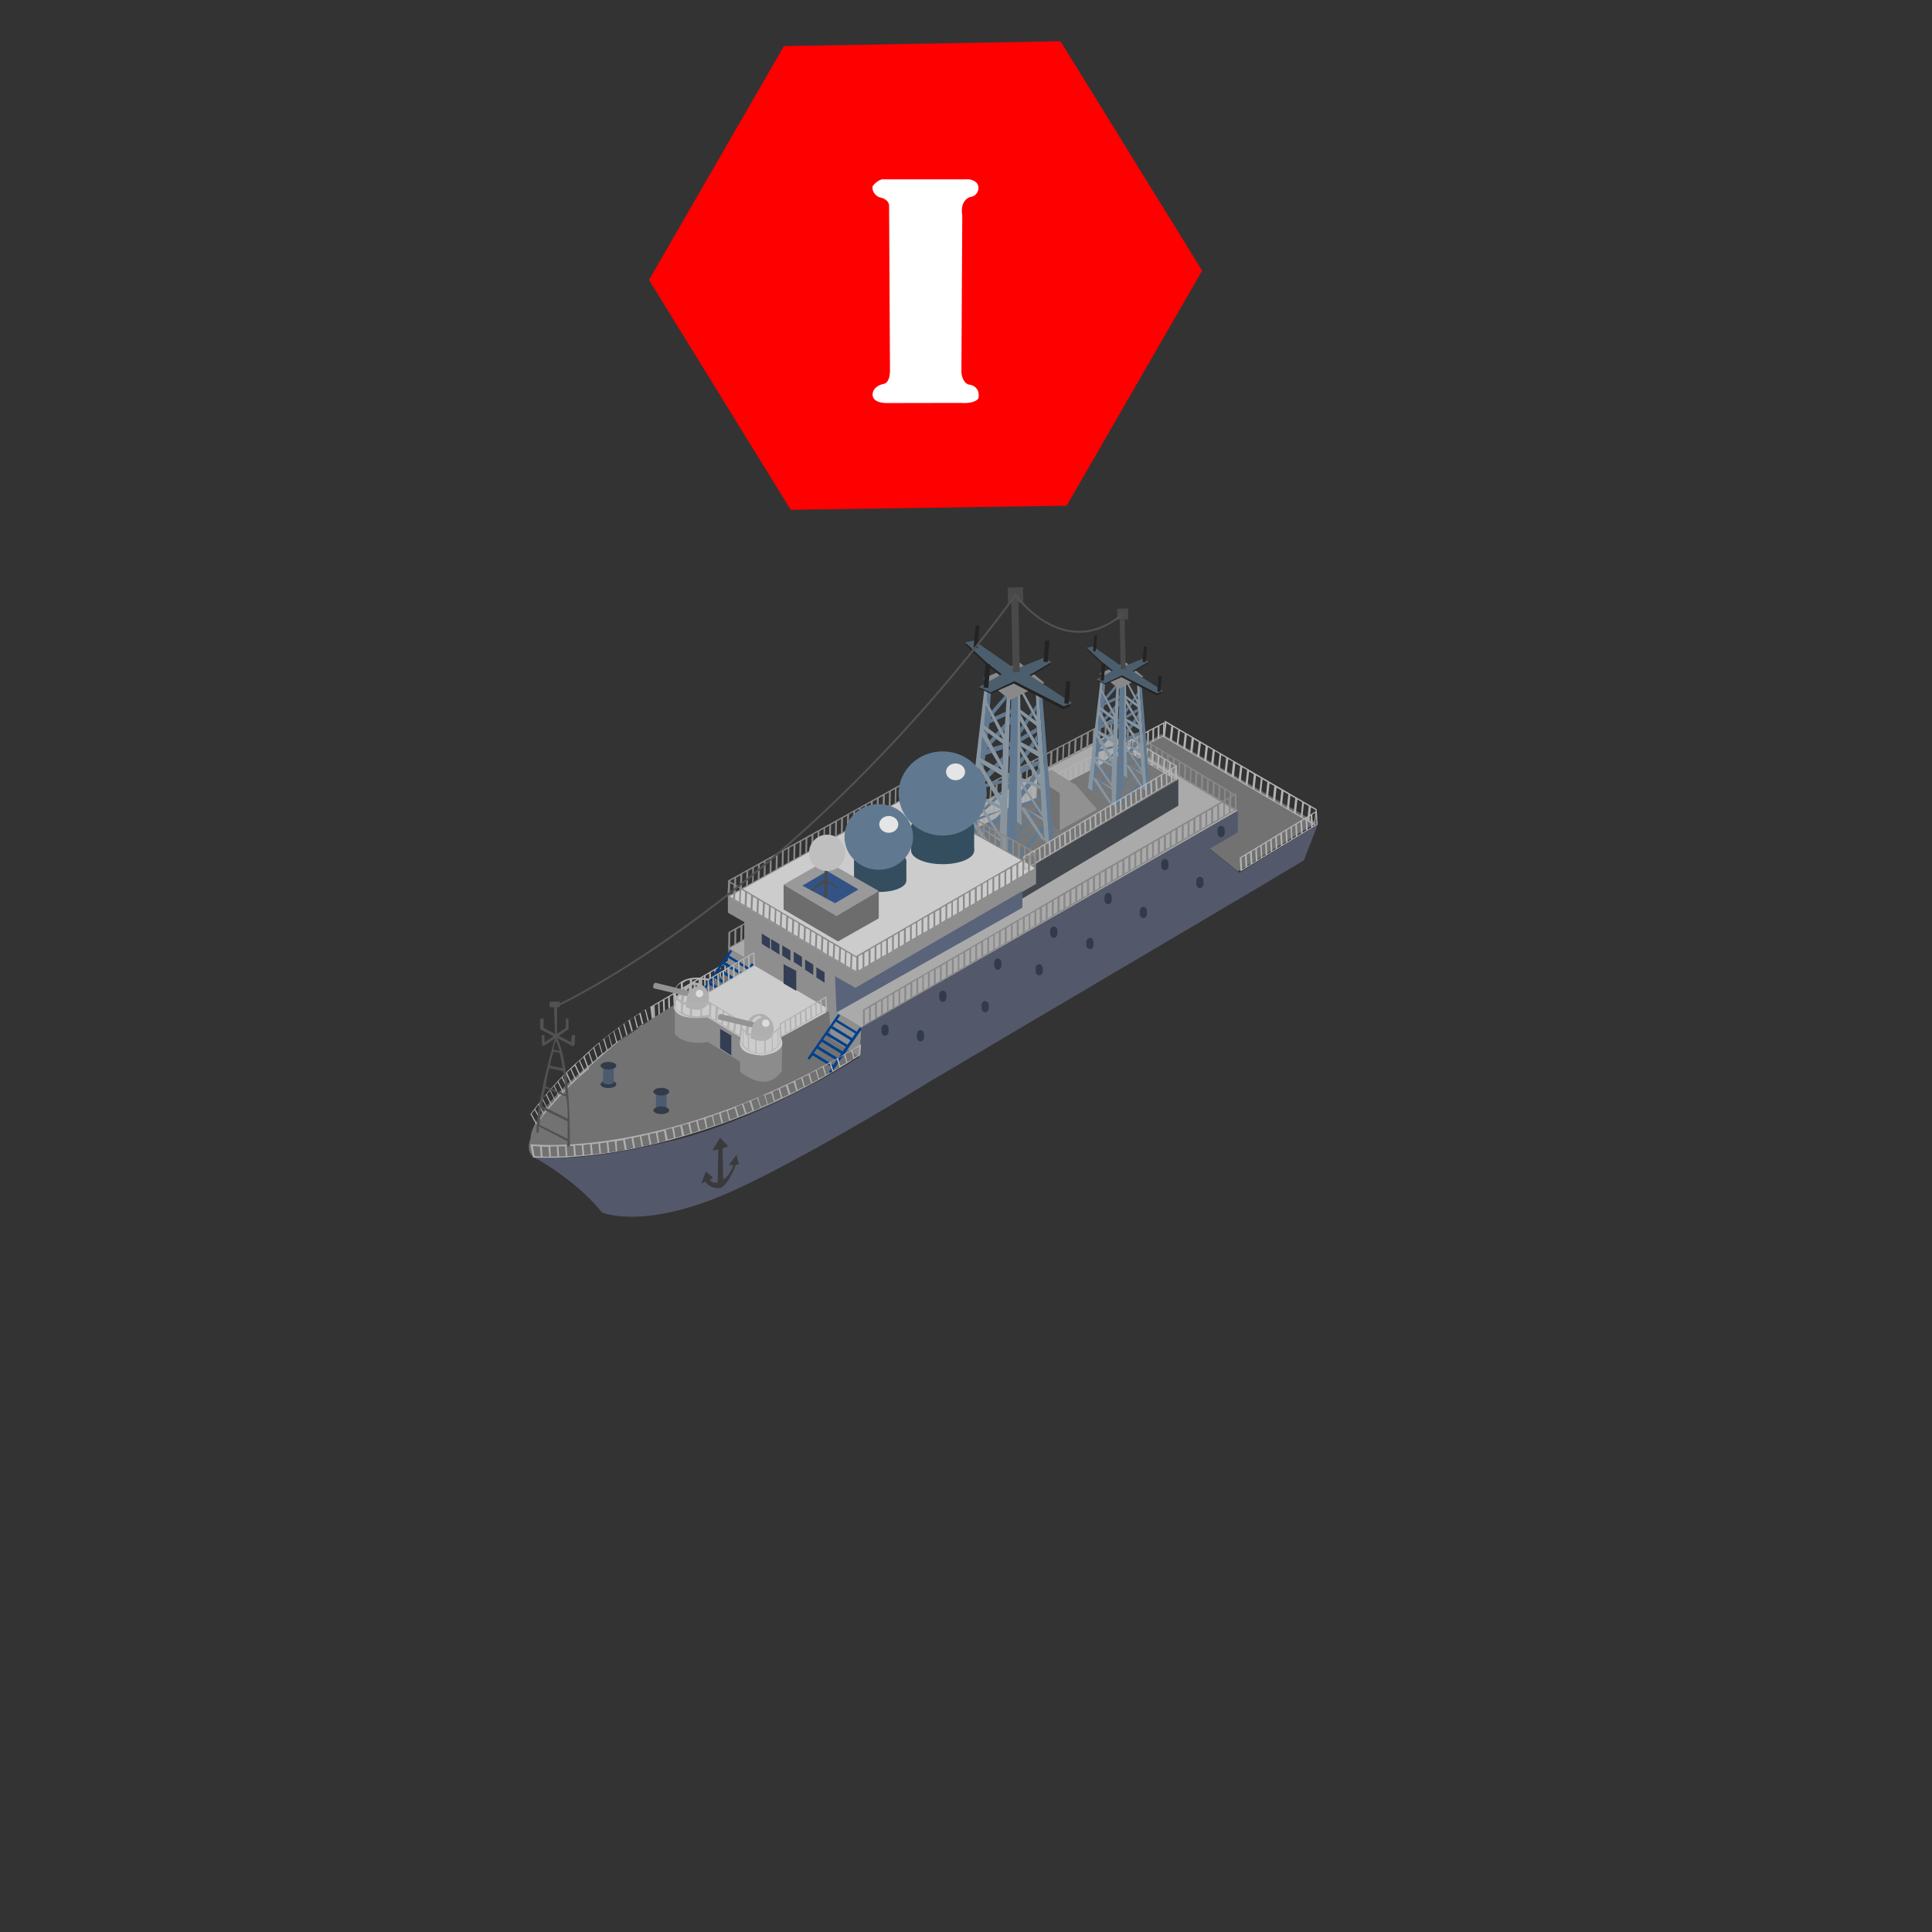 <?xml version="1.0" encoding="utf-8"?>
<!-- Generator: Adobe Illustrator 16.0.0, SVG Export Plug-In . SVG Version: 6.00 Build 0)  -->
<!DOCTYPE svg PUBLIC "-//W3C//DTD SVG 1.1//EN" "http://www.w3.org/Graphics/SVG/1.1/DTD/svg11.dtd">
<svg version="1.1" id="Layer_1" xmlns="http://www.w3.org/2000/svg" xmlns:xlink="http://www.w3.org/1999/xlink" x="0px" y="0px"
	 width="200px" height="200px" viewBox="0 0 200 200" enable-background="new 0 0 200 200" xml:space="preserve">
<rect x="0" y="0" width="200" height="200" fill="#333333" stroke="none"/>
<path fill="#B2B2B2" d="M67.625,104.961l0.015,0.409l-0.015,0.007v0.124l4.898-2.89l-0.07-1.418l-4.83,2.847L67.625,104.961
	L67.625,104.961z M72.33,101.406l0.042,1.203l-0.368,0.216l-0.042-1.204L72.33,101.406z M71.798,101.709l0.042,1.205l-0.364,0.215
	l-0.046-1.203L71.798,101.709z M71.297,102.009l0.045,1.202l-0.37,0.215l-0.045-1.201L71.297,102.009z M70.767,102.311l0.043,1.203
	l-0.367,0.217l-0.043-1.203L70.767,102.311z M70.226,102.652l0.043,1.203l-0.364,0.217l-0.045-1.203L70.226,102.652z
	 M69.693,102.955l0.045,1.203l-0.368,0.217l-0.043-1.202L69.693,102.955z M69.157,103.262l0.043,1.203l-0.364,0.215l-0.046-1.201
	L69.157,103.262z M68.626,103.566l0.045,1.199l-0.366,0.219l-0.045-1.201L68.626,103.566z M68.125,103.865l0.044,1.199l-0.365,0.221
	l-0.047-1.205L68.125,103.865z"/>
<path fill="#B2B2B2" d="M70.806,103.094l0.015,0.407l-0.015,0.008v0.127l4.898-2.895l-0.068-1.417l-4.832,2.848L70.806,103.094
	L70.806,103.094z M75.508,99.537l0.043,1.204l-0.37,0.215l-0.04-1.202L75.508,99.537z M74.979,99.84l0.042,1.204l-0.367,0.217
	l-0.045-1.203L74.979,99.84z M74.478,100.143l0.045,1.201l-0.37,0.217l-0.043-1.203L74.478,100.143z M73.945,100.443l0.045,1.204
	l-0.366,0.217l-0.045-1.201L73.945,100.443z M73.405,100.781l0.045,1.205l-0.367,0.217l-0.045-1.204L73.405,100.781z
	 M72.874,101.088l0.045,1.203l-0.368,0.219l-0.043-1.207L72.874,101.088z M72.337,101.396l0.044,1.201l-0.365,0.215l-0.045-1.201
	L72.337,101.396z M71.807,101.697l0.045,1.201l-0.366,0.217l-0.045-1.201L71.807,101.697z M71.306,101.998l0.043,1.199l-0.363,0.219
	l-0.047-1.204L71.306,101.998z"/>
<path fill="#B2B2B2" d="M73.409,101.584l-0.005-0.262c-3.032-0.598-3.552,1.101-3.552,1.101v1.56
	c0.338-1.948,3.578-1.104,3.578-1.104l-0.013-0.84l-0.017,0.552l-0.711-0.118v-1.057C72.687,101.418,73.214,101.445,73.409,101.584z
	 M70.484,102.706c-0.224,0.185-0.505,0.46-0.505,0.46v-0.809c0-0.275,0.501-0.594,0.501-0.594L70.484,102.706z M71.416,102.537
	l-0.701,0.054l-0.04-0.829c0,0,0.559-0.42,0.741-0.271V102.537z M72.504,102.465h-0.863v-1.047c0,0,0.682-0.146,0.863,0V102.465z"/>
<path fill="#727272" d="M54.927,117.831c0,0-0.735-6.36,27.903-21.172l37.454-20.685l16,9.179l-8.123,5.049l-3.106-2.478
	l2.924-1.698l0.021-2.248l-38.958,22.424l-0.209,3.046c0,0-12.729,9.805-33.045,10.786
	C55.785,120.034,54.224,119.757,54.927,117.831z"/>
<path fill="#B2B2B2" d="M120.525,74.752l-8.26,4.339l-0.021,1.437l8.274-4.35L120.525,74.752z M112.428,80.338l0.016-1.206
	l0.367-0.196l-0.006,1.204L112.428,80.338z M112.971,80.059l0.014-1.2l0.377-0.2l-0.018,1.204L112.971,80.059z M113.523,79.749
	l0.018-1.206l0.377-0.202l-0.016,1.205L113.523,79.749z M114.068,79.47l0.02-1.204l0.376-0.197l-0.015,1.206L114.068,79.47z
	 M114.586,79.198l0.014-1.206l0.377-0.2l-0.016,1.207L114.586,79.198z M115.132,78.92l0.015-1.206l0.377-0.198l-0.016,1.206
	L115.132,78.92z M115.663,78.632l0.015-1.203l0.377-0.207l-0.016,1.206L115.663,78.632z M116.209,78.354l0.016-1.203l0.375-0.198
	l-0.01,1.201L116.209,78.354z M116.766,78.039l0.014-1.205l0.38-0.196l-0.017,1.203L116.766,78.039z M117.309,77.765l0.017-1.205
	l0.375-0.2l-0.011,1.203L117.309,77.765z M117.826,77.491l0.014-1.203l0.379-0.2l-0.018,1.203L117.826,77.491z M118.367,77.212
	l0.016-1.203l0.379-0.198l-0.014,1.205L118.367,77.212z M118.916,76.929l0.014-1.204l0.373-0.2l-0.008,1.206L118.916,76.929z
	 M119.459,76.655l0.018-1.208l0.377-0.198l-0.018,1.206L119.459,76.655z M120.031,75.138l0.377-0.196l-0.012,1.201l-0.381,0.202
	L120.031,75.138z"/>
<polygon fill="#AAAAAA" points="96.875,85.582 114.906,75.969 128.152,83.929 89.194,106.357 75.416,98.157 89.531,90.171 "/>
<path fill="#898989" d="M94.109,86.078L75.405,96.491l-0.031,1.757l18.72-10.44L94.109,86.078z M76.01,97.771l-0.431,0.24
	l0.027-1.468l0.428-0.244L76.01,97.771z M76.634,97.434l-0.431,0.242l0.024-1.467l0.431-0.24L76.634,97.434z M77.269,97.056
	l-0.433,0.243l0.024-1.47l0.433-0.24L77.269,97.056z M77.89,96.72l-0.433,0.24l0.026-1.468l0.431-0.24L77.89,96.72z M78.477,96.39
	l-0.432,0.242l0.026-1.47l0.431-0.242L78.477,96.39z M79.099,96.053l-0.431,0.243l0.025-1.469l0.431-0.242L79.099,96.053z
	 M79.707,95.705l-0.429,0.242l0.025-1.469l0.43-0.242L79.707,95.705z M80.329,95.372l-0.431,0.242l0.026-1.471l0.431-0.243
	L80.329,95.372z M80.965,94.991l-0.431,0.242l0.024-1.469l0.431-0.24L80.965,94.991z M81.587,94.657l-0.431,0.24l0.024-1.469
	l0.431-0.242L81.587,94.657z M82.174,94.326l-0.43,0.242l0.024-1.469l0.431-0.244L82.174,94.326z M82.797,93.991l-0.433,0.242
	l0.026-1.466l0.433-0.245L82.797,93.991z M83.417,93.65l-0.433,0.24l0.027-1.468l0.433-0.24L83.417,93.65z M84.039,93.313
	l-0.431,0.243l0.027-1.47l0.43-0.242L84.039,93.313z M84.673,92.937l-0.429,0.24l0.025-1.468l0.431-0.241L84.673,92.937z
	 M85.297,92.602l-0.431,0.24l0.024-1.467l0.433-0.242L85.297,92.602z M85.884,92.271l-0.431,0.241l0.026-1.469l0.433-0.242
	L85.884,92.271z M86.505,91.935l-0.43,0.242l0.024-1.469l0.431-0.24L86.505,91.935z M87.119,91.565l-0.431,0.242l0.025-1.47
	l0.431-0.24L87.119,91.565z M87.741,91.23l-0.431,0.241l0.025-1.468l0.432-0.242L87.741,91.23z M88.375,90.851l-0.431,0.24
	l0.027-1.468l0.431-0.244L88.375,90.851z M88.998,90.514l-0.431,0.242l0.027-1.469l0.43-0.242L88.998,90.514z M89.587,90.182
	l-0.431,0.244l0.024-1.471l0.433-0.241L89.587,90.182z M90.208,89.849l-0.433,0.24l0.026-1.467l0.431-0.242L90.208,89.849z
	 M90.837,89.508l-0.431,0.244l0.022-1.471l0.433-0.241L90.837,89.508z M91.46,89.175l-0.433,0.242l0.027-1.469l0.433-0.24
	L91.46,89.175z M92.095,88.798l-0.43,0.24l0.024-1.469l0.432-0.242L92.095,88.798z M92.716,88.461l-0.434,0.24l0.028-1.467
	l0.434-0.242L92.716,88.461z M93.301,88.131l-0.43,0.242l0.024-1.47l0.433-0.24L93.301,88.131z M93.925,87.792l-0.432,0.244
	l0.026-1.469l0.432-0.24L93.925,87.792z"/>
<path fill="#898989" d="M115.176,74.386l-18.96,9.933l-0.078,1.756l18.983-9.96L115.176,74.386z M96.79,85.613l-0.437,0.232
	l0.061-1.469l0.434-0.232L96.79,85.613z M97.418,85.295l-0.435,0.23l0.061-1.468l0.434-0.229L97.418,85.295z M98.063,84.932
	l-0.438,0.23l0.066-1.469l0.434-0.229L98.063,84.932z M98.691,84.613l-0.435,0.229l0.063-1.466l0.436-0.232L98.691,84.613z
	 M99.286,84.297l-0.434,0.227l0.063-1.466l0.434-0.23L99.286,84.297z M99.917,83.978l-0.434,0.232l0.059-1.467l0.437-0.23
	L99.917,83.978z M100.536,83.646l-0.437,0.229l0.063-1.469l0.438-0.232L100.536,83.646z M101.167,83.325l-0.437,0.232l0.061-1.468
	l0.439-0.232L101.167,83.325z M101.809,82.962l-0.437,0.232l0.063-1.47l0.438-0.23L101.809,82.962z M102.439,82.645l-0.436,0.232
	l0.063-1.468l0.438-0.232L102.439,82.645z M103.037,82.327l-0.436,0.232l0.061-1.467l0.436-0.232L103.037,82.327z M103.668,82.01
	l-0.438,0.229l0.063-1.468l0.438-0.232L103.668,82.01z M104.299,81.685l-0.438,0.232l0.063-1.465l0.438-0.232L104.299,81.685z
	 M104.927,81.366l-0.434,0.232l0.062-1.47l0.436-0.231L104.927,81.366z M105.572,81.003l-0.436,0.23l0.063-1.47l0.436-0.229
	L105.572,81.003z M106.203,80.686l-0.436,0.229l0.06-1.467l0.438-0.231L106.203,80.686z M106.797,80.37l-0.436,0.229l0.063-1.467
	l0.436-0.231L106.797,80.37z M107.428,80.049l-0.438,0.232l0.066-1.467l0.435-0.232L107.428,80.049z M108.05,79.694l-0.434,0.23
	l0.06-1.467l0.438-0.231L108.05,79.694z M108.682,79.375l-0.435,0.229l0.063-1.468l0.434-0.232L108.682,79.375z M109.326,79.012
	l-0.434,0.232l0.06-1.468l0.438-0.232L109.326,79.012z M109.957,78.695l-0.438,0.23l0.063-1.468l0.436-0.229L109.957,78.695z
	 M110.551,78.377l-0.435,0.23l0.063-1.468l0.434-0.228L110.551,78.377z M111.182,78.059l-0.438,0.23l0.064-1.468l0.436-0.231
	L111.182,78.059z M111.82,77.735l-0.438,0.23l0.063-1.468l0.435-0.229L111.82,77.735z M112.451,77.416l-0.438,0.23l0.062-1.467
	l0.437-0.232L112.451,77.416z M113.096,77.053l-0.436,0.23l0.063-1.468l0.437-0.232L113.096,77.053z M113.727,76.734l-0.438,0.232
	l0.063-1.469l0.436-0.229L113.727,76.734z M114.32,76.418l-0.438,0.23l0.063-1.467l0.437-0.229L114.32,76.418z M114.951,76.099
	l-0.438,0.232l0.063-1.47l0.438-0.229L114.951,76.099z"/>
<polygon fill="#777777" points="105.838,90.768 121.98,80.694 116.84,77.641 98.802,86.855 "/>
<polygon fill="#43484F" points="106.834,89.667 121.98,80.694 121.98,83.401 105.838,93.016 105.838,92.235 107.041,91.5 "/>
<path fill="#B2B2B2" d="M116.906,76.287l-16.518,8.353l-0.041,1.438l16.535-8.373L116.906,76.287z M100.908,85.694l-0.375,0.195
	l0.029-1.206l0.379-0.191L100.908,85.694z M101.463,85.427l-0.381,0.189l0.029-1.198l0.381-0.196L101.463,85.427z M102.02,85.117
	l-0.377,0.197l0.033-1.203l0.379-0.196L102.02,85.117z M102.568,84.854l-0.379,0.191l0.035-1.205l0.377-0.189L102.568,84.854z
	 M103.086,84.587l-0.381,0.192l0.033-1.201l0.381-0.195L103.086,84.587z M103.639,84.318l-0.381,0.195l0.035-1.208l0.375-0.193
	L103.639,84.318z M104.176,84.037l-0.38,0.197l0.031-1.204l0.38-0.198L104.176,84.037z M104.729,83.771l-0.383,0.193l0.03-1.204
	l0.38-0.193L104.729,83.771z M105.288,83.464l-0.382,0.191l0.031-1.204l0.383-0.193L105.288,83.464z M105.838,83.194l-0.384,0.196
	l0.032-1.205l0.385-0.196L105.838,83.194z M106.354,82.93l-0.379,0.196l0.032-1.203l0.378-0.195L106.354,82.93z M106.904,82.662
	l-0.385,0.191l0.033-1.204l0.383-0.195L106.904,82.662z M107.454,82.386l-0.38,0.195l0.029-1.202l0.379-0.196L107.454,82.386z
	 M108.004,82.122l-0.384,0.194l0.032-1.207l0.383-0.193L108.004,82.122z M108.564,81.813l-0.388,0.196l0.036-1.205l0.383-0.191
	L108.564,81.813z M109.113,81.547l-0.383,0.191l0.033-1.201l0.381-0.194L109.113,81.547z M109.631,81.281l-0.384,0.192l0.032-1.201
	l0.381-0.194L109.631,81.281z M110.184,81.013l-0.387,0.195l0.033-1.204l0.38-0.193L110.184,81.013z M110.723,80.712l-0.381,0.197
	l0.034-1.205l0.38-0.193L110.723,80.712z M111.271,80.444l-0.379,0.194l0.032-1.203l0.377-0.195L111.271,80.444z M111.834,80.14
	l-0.381,0.197l0.033-1.206l0.381-0.195L111.834,80.14z M112.381,79.87l-0.377,0.196l0.033-1.206l0.379-0.193L112.381,79.87z
	 M112.9,79.605L112.52,79.8l0.031-1.201l0.383-0.196L112.9,79.605z M113.449,79.339l-0.381,0.192l0.033-1.201l0.381-0.195
	L113.449,79.339z M114.006,79.066l-0.381,0.193l0.031-1.203l0.38-0.193L114.006,79.066z M114.557,78.799l-0.383,0.195l0.032-1.206
	l0.382-0.193L114.557,78.799z M115.117,78.495l-0.381,0.193l0.033-1.2l0.377-0.196L115.117,78.495z M115.667,78.226l-0.384,0.195
	l0.029-1.204l0.386-0.195L115.667,78.226z M116.184,77.96l-0.381,0.194l0.032-1.203l0.384-0.195L116.184,77.96z M116.732,77.689
	l-0.383,0.193l0.037-1.201l0.379-0.193L116.732,77.689z"/>
<polyline fill="#8E8E8E" points="75.349,94.483 77.049,95.449 77.049,99.128 75.416,98.157 75.235,101.064 85.845,104.758 
	85.998,107.541 88.98,109.4 89.194,106.357 86.595,104.811 86.503,101.186 88.752,102.379 107.248,91.5 107.248,89.895 
	80.491,92.695 75.349,92.787 75.349,94.348 "/>
<g>
	<polyline fill="#919191" points="113.534,83.814 109.703,85.972 107.373,80.578 108.809,79.66 111.355,81.243 113.534,83.746 	"/>
	<polygon fill="#727272" points="107.248,84.295 107.373,80.578 109.703,82.116 109.703,85.972 	"/>
</g>
<g>
	<g>
		<g>
			<path fill="#8795A0" d="M108.616,87.264l-1.14-16.664l-0.009-0.083l-0.288-0.225l0.098,2.664l0.021,0.523l0.022,0.658
				l-0.207-0.38l-0.17-0.315l-1.315-2.403l-0.062-1.456l-0.022-0.536l-0.22-0.169l-0.057,16.197l0.063,0.045l0.444,0.306
				l-0.061-1.709l0.693,1.035l0.158,0.238l0.602,0.901l0.031,0.042l0.119,0.183l0.269,0.398l0.192,0.287l0.574,0.393l0.18,0.126
				l0.096,0.063L108.616,87.264z M107.838,84.095l-0.222-0.334l-0.166-0.255l-0.321-0.485l-0.171-0.267l-0.604-0.921l-0.295-0.445
				l-0.412-0.636l0.668,0.31l0.459,0.211l0.945,0.436l0.04,0.771l0.017,0.293l0.014,0.329l0.025,0.435L107.838,84.095z
				 M105.596,77.79l0.256,0.433l0.229,0.393l0.338,0.566l0.254,0.425l0.336,0.569l0.259,0.438l0.407,0.693l-0.709-0.289
				l-0.463-0.189l-0.828-0.339l-0.01-0.397l-0.019-0.579l-0.012-0.31l-0.013-0.648L105.596,77.79z M105.588,74.632l0.248,0.41
				l0.205,0.346l0.307,0.514l0.209,0.346l0.313,0.523l0.275,0.453l0.299,0.504l-0.493-0.254l-0.419-0.22l-0.863-0.453v-0.023
				l-0.018-0.46l-0.012-0.32l-0.025-0.637L105.588,74.632z M107.555,78.695l0.03,0.47l0.021,0.24l0.049,0.685l0.035,0.471
				l-0.174-0.283l-0.259-0.425l-0.253-0.408l-0.251-0.408l-0.442-0.724l-0.242-0.396l-0.414-0.68l0.632,0.375l0.383,0.234
				l0.858,0.512L107.555,78.695z M107.314,75.33l0.033,0.444l0.024,0.28l0.063,0.776l0.031,0.39l-0.139-0.249l-0.268-0.479
				l-0.226-0.414l-0.196-0.354l-0.375-0.678l-0.199-0.348l-0.461-0.838l0.687,0.517l0.274,0.207l0.729,0.549L107.314,75.33z
				 M106.764,73.695l0.174,0.328l0.34,0.654l-0.518-0.385l-0.271-0.2l-0.854-0.638l-0.039-1.999L106.764,73.695z M107.779,86.281
				l-0.264-0.412l-0.052-0.081l-0.011-0.019l-0.664-1.042l-0.155-0.247l-0.493-0.78l-0.328-0.173l-0.041-0.023l-0.012-0.335
				l-0.007-0.103l-0.002-0.005l0.003,0.003l-0.018-0.417l-0.032-0.806l-0.015-0.599l0.22,0.335l0.297,0.442l0.539,0.805l0.187,0.271
				l0.383,0.572l0.168,0.252l0.508,0.763l-0.799-0.425l-0.258-0.136l-0.793-0.423l0.729,0.501l0.232,0.162l0.875,0.599l0.041,0.559
				l0.037,0.437l0.071,0.875L107.779,86.281z"/>
			<polygon fill="none" points="101.536,82.762 101.496,83.2 101.805,83.676 102.348,83.158 			"/>
			<polygon fill="none" points="103.596,83.772 102.611,83.289 101.957,83.901 102.229,84.315 103.592,83.895 			"/>
			<polygon fill="none" points="104.111,73.679 104.195,72.333 102.859,73.947 102.986,74.184 			"/>
			<polygon fill="none" points="103.592,83.938 102.324,84.458 102.713,85.056 103.576,84.203 			"/>
			<polygon fill="none" points="103.479,86.222 103.543,84.87 102.953,85.422 			"/>
			<polygon fill="none" points="101.609,83.861 101.453,83.628 101.414,84.05 			"/>
			<polygon fill="none" points="101.968,84.394 101.76,84.084 101.167,84.64 			"/>
			<polygon fill="none" points="102.532,85.234 102.08,84.559 101.178,84.925 101.105,85.458 101.352,85.59 101.875,85.883 			"/>
			<polygon fill="none" points="103.602,75.338 104.033,74.851 104.078,74.14 103.178,74.546 			"/>
			<polygon fill="none" points="101.361,86.388 101.041,85.909 100.912,86.836 			"/>
			<polygon fill="none" points="105.646,80.75 106.057,81.386 106.313,81.06 			"/>
			<polygon fill="none" points="104.396,83.648 104.447,81.572 104.322,81.689 104.27,83.686 			"/>
			<polygon fill="none" points="107.771,82.772 107.129,83.017 107.45,83.504 107.786,83.1 			"/>
			<polygon fill="none" points="105.596,77.79 105.617,78.557 105.852,78.223 			"/>
			<polygon fill="none" points="104.458,81.143 104.465,80.875 104.34,80.905 104.332,81.264 			"/>
			<polygon fill="none" points="107.672,81.307 107.262,80.616 106.959,81.02 			"/>
			<polygon fill="none" points="107.716,81.709 106.768,81.273 106.352,81.831 106.956,82.752 107.755,82.48 			"/>
			<polygon fill="none" points="104.535,73.491 104.654,73.436 104.684,72.287 105.07,72.055 105.111,71.231 104.348,72.153 
				104.564,72.321 			"/>
			<polygon fill="none" points="103.691,82.598 103.698,82.271 103.568,82.392 			"/>
			<polygon fill="none" points="103.957,75.997 103.982,75.625 103.838,75.776 			"/>
			<polygon fill="none" points="107.838,84.095 107.811,83.537 107.616,83.761 			"/>
			<polygon fill="none" points="103.796,79.162 103.798,78.998 103.738,79.059 			"/>
			<polygon fill="none" points="102.672,77.941 102.01,78.174 101.938,78.711 102.887,79.227 103.229,78.878 			"/>
			<polygon fill="none" points="103.493,78.606 103.805,78.289 103.811,77.544 103.061,77.809 			"/>
			<polygon fill="none" points="102.986,79.863 102.406,80.479 102.709,80.98 103.73,80.75 103.74,80.321 			"/>
			<polygon fill="none" points="105.664,80.492 106.494,80.831 107.004,80.176 106.668,79.605 105.654,80.095 			"/>
			<polygon fill="none" points="102.26,81.083 102.102,80.809 101.73,81.2 			"/>
			<polygon fill="none" points="103.584,83.358 103.215,82.724 102.873,83.043 			"/>
			<polygon fill="none" points="102.123,77.015 102.123,77.013 102.123,77.017 			"/>
			<polygon fill="none" points="103.605,86.84 102.77,85.591 102.242,86.087 			"/>
			<polygon fill="none" points="102.439,81.4 101.65,81.606 101.564,82.462 102.596,82.92 103.066,82.473 			"/>
			<polygon fill="none" points="102.393,77.469 102.329,77.359 102.156,77.539 			"/>
			<polygon fill="none" points="103.698,79.675 103.492,79.322 103.346,79.48 			"/>
			<polygon fill="none" points="103.416,82.138 103.711,81.858 103.727,81.065 102.896,81.283 			"/>
			<polygon fill="none" points="102.457,73.815 102.422,73.749 102.414,73.861 			"/>
			<polygon fill="none" points="103.539,89.05 103.563,87.125 102.167,86.159 101.879,86.426 			"/>
			<polygon fill="none" points="102.709,74.31 102.65,74.195 102.468,74.418 			"/>
			<polygon fill="none" points="101.831,85.926 101.352,85.59 101.669,86.09 			"/>
			<polygon fill="none" points="102.287,75.859 102.229,76.283 102.434,76.662 102.802,76.247 			"/>
			<polygon fill="none" points="103.145,76.503 102.637,77.035 102.809,77.345 103.814,77.04 103.814,77.008 			"/>
			<polygon fill="none" points="101.875,79.186 101.833,79.533 102.123,80.013 102.537,79.587 			"/>
			<polygon fill="none" points="102.352,75.425 103.061,75.954 103.369,75.604 102.896,74.677 102.43,74.885 			"/>
			<polygon fill="none" points="103.842,76.539 103.588,76.037 103.414,76.218 			"/>
			<polygon fill="none" points="101.816,80.327 101.742,80.206 101.717,80.429 			"/>
			<polygon fill="none" points="107.32,74.138 107.299,73.479 107.113,73.758 			"/>
			<polygon fill="none" points="107.465,85.784 107.52,85.865 107.684,85.669 			"/>
			<polygon fill="none" points="105.605,73.861 106.07,74.697 106.292,74.378 			"/>
			<polygon fill="none" points="106.266,75.045 106.639,75.727 107.314,75.33 107.295,75.132 106.566,74.585 			"/>
			<polygon fill="none" points="107.779,86.281 108.129,86.831 108.057,85.956 			"/>
			<polygon fill="none" points="107.279,74.673 106.941,74.02 106.76,74.29 			"/>
			<polygon fill="none" points="104.473,80.584 104.535,78.211 104.406,78.343 104.35,80.611 			"/>
			<polygon fill="none" points="107.063,76.492 107.373,76.054 107.35,75.774 106.838,76.078 			"/>
			<polygon fill="none" points="108.021,85.518 107.977,84.958 107.104,84.36 106.792,84.725 107.454,85.766 107.684,85.669 			"/>
			<polygon fill="none" points="107.314,83.667 106.932,83.095 105.813,83.523 106.141,83.697 106.938,84.118 			"/>
			<polygon fill="none" points="107.469,77.223 107.438,76.831 107.33,76.972 			"/>
			<polygon fill="none" points="107.99,84.681 107.482,83.918 107.191,84.256 			"/>
			<polygon fill="none" points="106.207,82.021 105.742,82.643 105.757,83.061 105.754,83.057 105.755,83.064 105.762,83.167 
				106.75,82.826 			"/>
			<polygon fill="none" points="106.141,83.697 106.637,84.477 106.869,84.198 			"/>
			<polygon fill="none" points="105.639,73.449 106.492,74.087 106.764,73.695 105.596,71.451 			"/>
			<polygon fill="none" points="105.689,81.242 105.709,81.834 105.91,81.575 			"/>
			<polygon fill="none" points="106.311,78.309 106.757,79.035 107.555,78.695 107.527,78.353 106.672,77.841 			"/>
			<polygon fill="none" points="105.664,76.798 106.531,77.25 106.869,76.77 106.557,76.249 105.664,76.775 			"/>
			<polygon fill="none" points="104.568,76.81 104.617,74.96 104.493,75.088 104.447,76.849 			"/>
			<polygon fill="none" points="105.65,76.314 106.348,75.901 106.041,75.387 105.639,75.993 			"/>
			<polygon fill="none" points="104.635,74.169 104.643,73.887 104.521,73.938 104.512,74.304 			"/>
			<polygon fill="none" points="105.639,79.517 106.416,79.182 106.08,78.616 105.631,79.205 			"/>
			<polygon fill="none" points="104.551,77.521 104.555,77.282 104.436,77.325 104.427,77.648 			"/>
			<polygon fill="none" points="107.689,80.561 107.652,80.088 107.516,80.278 			"/>
			<polygon fill="none" points="105.588,74.632 105.613,75.358 105.836,75.04 			"/>
			<polygon fill="none" points="107.443,77.727 107.141,77.223 106.949,77.473 			"/>
			<polygon fill="none" points="105.17,85.308 105.17,86.222 106.406,84.751 105.713,83.716 105.775,85.425 105.329,85.121 
				105.329,85.244 			"/>
			<polygon fill="none" points="105.654,77.231 106.068,77.911 106.281,77.606 			"/>
			<polygon fill="none" points="107.257,79.853 107.605,79.403 107.585,79.164 107.004,79.445 			"/>
			<polygon fill="none" points="104.945,89.05 107.316,86.114 107.195,85.934 105.025,87.12 			"/>
			<polygon fill="none" points="107.168,85.89 106.566,84.989 104.988,86.84 			"/>
			<polygon fill="#617990" points="107.191,84.256 107.482,83.918 107.314,83.667 106.938,84.118 			"/>
			<polygon fill="#617990" points="107.299,73.479 107.277,72.956 106.941,73.441 107.113,73.758 			"/>
			<polygon fill="#617990" points="106.08,78.616 105.852,78.223 105.617,78.557 105.631,79.205 			"/>
			<polygon fill="#617990" points="108.354,87.41 108.529,87.316 108.35,87.19 			"/>
			<polygon fill="#617990" points="106.869,84.198 106.637,84.477 106.792,84.725 107.104,84.36 			"/>
			<polygon fill="#617990" points="107.755,82.48 106.956,82.752 107.129,83.017 107.771,82.772 			"/>
			<polygon fill="#617990" points="107.004,79.445 107.585,79.164 107.555,78.695 106.757,79.035 			"/>
			<polygon fill="#617990" points="106.313,81.06 106.057,81.386 106.352,81.831 106.768,81.273 			"/>
			<polygon fill="#617990" points="106.75,82.826 105.762,83.167 105.773,83.5 105.813,83.523 106.932,83.095 			"/>
			<polygon fill="#617990" points="106.959,81.02 107.262,80.616 107.004,80.176 106.494,80.831 			"/>
			<polygon fill="#617990" points="106.292,74.378 106.07,74.697 106.266,75.045 106.566,74.585 			"/>
			<polygon fill="#617990" points="107.45,83.504 107.616,83.761 107.811,83.537 107.786,83.1 			"/>
			<polygon fill="#617990" points="109.092,87.002 107.771,70.427 107.477,70.6 108.616,87.264 			"/>
			<polygon fill="#617990" points="105.654,80.095 106.668,79.605 106.416,79.182 105.639,79.517 			"/>
			<polygon fill="#617990" points="106.76,74.29 106.941,74.02 106.764,73.695 106.492,74.087 			"/>
			<polygon fill="#617990" points="107.454,85.766 107.465,85.784 107.684,85.669 			"/>
			<polygon fill="#617990" points="107.516,80.278 107.652,80.088 107.605,79.403 107.257,79.853 			"/>
			<polygon fill="#617990" points="106.838,76.078 107.35,75.774 107.314,75.33 106.639,75.727 			"/>
			<polygon fill="#617990" points="107.33,76.972 107.438,76.831 107.373,76.054 107.063,76.492 			"/>
			<polygon fill="#617990" points="105.664,76.775 106.557,76.249 106.348,75.901 105.65,76.314 			"/>
			<polygon fill="#617990" points="108.021,85.518 107.684,85.669 107.52,85.865 107.779,86.281 108.057,85.956 			"/>
			<polygon fill="#617990" points="104.945,89.05 105.025,87.12 107.195,85.934 107.168,85.89 104.988,86.84 106.566,84.989 
				106.406,84.751 105.17,86.222 105.17,85.308 105.329,85.244 105.329,85.121 105.266,85.074 105.325,68.879 105.543,69.048 
				105.568,69.583 105.584,68.609 105.24,68.768 105.07,70.807 102.658,73.58 102.859,73.947 104.195,72.333 104.215,72.055 
				104.348,72.153 105.111,71.231 105.07,72.055 104.684,72.287 104.654,73.436 104.535,73.491 104.521,73.938 104.643,73.887 
				104.635,74.169 104.512,74.304 104.493,75.088 104.617,74.96 104.568,76.81 104.447,76.849 104.436,77.325 104.555,77.282 
				104.551,77.521 104.427,77.648 104.406,78.343 104.535,78.211 104.473,80.584 104.35,80.611 104.34,80.905 104.465,80.875 
				104.458,81.143 104.332,81.264 104.322,81.689 104.447,81.572 104.396,83.648 104.27,83.686 104.256,84.203 104.385,84.084 
				104.244,89.656 105.471,88.982 107.585,86.509 107.316,86.114 			"/>
			<polygon fill="#617990" points="106.281,77.606 106.068,77.911 106.311,78.309 106.672,77.841 			"/>
			<polygon fill="#617990" points="106.949,77.473 107.141,77.223 106.869,76.77 106.531,77.25 			"/>
			<polygon fill="#617990" points="105.91,81.575 105.709,81.834 105.742,82.643 106.207,82.021 			"/>
			<polygon fill="#617990" points="106.041,75.387 105.836,75.04 105.613,75.358 105.639,75.993 			"/>
			<polygon fill="#617990" points="102.348,83.158 101.805,83.676 101.957,83.901 102.611,83.289 			"/>
			<polygon fill="#617990" points="102.242,86.087 102.77,85.591 102.532,85.234 101.875,85.883 			"/>
			<polygon fill="#617990" points="102.08,84.559 101.968,84.394 101.167,84.64 101.76,84.084 101.609,83.861 101.414,84.05 
				101.453,83.628 101.055,83.028 100.936,84.891 100.928,84.889 100.936,84.894 100.902,85.344 101.105,85.458 101.178,84.925 			
				"/>
			<polygon fill="#617990" points="101.049,82.522 101.496,83.2 101.536,82.762 			"/>
			<polygon fill="#617990" points="103.414,76.218 103.588,76.037 103.369,75.604 103.061,75.954 			"/>
			<polygon fill="#617990" points="101.879,75.074 102.352,75.425 102.43,74.885 102.896,74.677 102.709,74.31 102.468,74.418 
				102.65,74.195 102.457,73.815 102.414,73.861 102.422,73.749 102.057,73.028 			"/>
			<polygon fill="#617990" points="101.879,86.426 102.167,86.159 101.831,85.926 101.669,86.09 			"/>
			<polygon fill="#617990" points="102.713,85.056 102.953,85.422 103.543,84.87 103.576,84.203 			"/>
			<polygon fill="#617990" points="103.592,83.895 102.229,84.315 102.324,84.458 103.592,83.938 			"/>
			<polygon fill="#617990" points="102.896,81.283 103.727,81.065 103.73,80.75 102.709,80.98 			"/>
			<polygon fill="#617990" points="103.568,82.392 103.698,82.271 103.711,81.858 103.416,82.138 			"/>
			<polygon fill="#617990" points="103.838,75.776 103.982,75.625 104.033,74.851 103.602,75.338 			"/>
			<polygon fill="#617990" points="103.738,79.059 103.798,78.998 103.805,78.289 103.493,78.606 			"/>
			<polygon fill="#617990" points="102.672,77.941 102.393,77.469 102.156,77.539 102.329,77.359 102.123,77.015 102.123,77.017 
				102.123,77.013 101.682,76.274 101.538,78.491 101.938,78.711 102.01,78.174 			"/>
			<polygon fill="#617990" points="102.887,79.227 103.346,79.48 103.492,79.322 103.229,78.878 			"/>
			<polygon fill="#617990" points="102.439,81.4 102.26,81.083 101.73,81.2 102.102,80.809 101.816,80.327 101.717,80.429 
				101.742,80.206 101.33,79.492 101.107,82.259 101.564,82.462 101.65,81.606 			"/>
			<polygon fill="#617990" points="102.596,82.92 102.873,83.043 103.215,82.724 103.066,82.473 			"/>
			<polygon fill="#617990" points="100.138,87.361 100.533,87.199 100.186,86.963 			"/>
			<polygon fill="#617990" points="101.466,78.935 101.833,79.533 101.875,79.186 			"/>
			<polygon fill="#617990" points="102.537,79.587 102.123,80.013 102.406,80.479 102.986,79.863 			"/>
			<polygon fill="#617990" points="102.802,76.247 102.434,76.662 102.637,77.035 103.145,76.503 			"/>
			<polygon fill="#617990" points="101.795,75.485 102.229,76.283 102.287,75.859 			"/>
			<polygon fill="#617990" points="100.912,86.836 101.041,85.909 100.805,85.556 100.702,87.131 101.449,86.828 101.576,86.708 
				101.361,86.388 			"/>
			<polygon fill="#617990" points="102.145,72.614 102.466,73.211 102.719,69.924 102.264,70.133 102.217,70.53 102.268,70.568 			
				"/>
			<polygon fill="#617990" points="103.061,77.809 103.811,77.544 103.814,77.04 102.809,77.345 			"/>
			<polygon fill="#617990" points="103.178,74.546 104.078,74.14 104.111,73.679 102.986,74.184 			"/>
			<path fill="#8795A0" d="M104.322,81.689l0.01-0.427l0.008-0.359l0.01-0.294l0.058-2.267l0.021-0.696l0.01-0.323l0.014-0.476
				l0.048-1.761l0.017-0.784l0.01-0.366l0.013-0.449l0.035-1.168l-0.22-0.168l-0.129-0.099l-0.022,0.278l-0.086,1.347l-0.031,0.461
				l-0.047,0.708l-0.049,0.773l-0.026,0.372l-0.117-0.22l-0.236-0.439l-0.426-0.792l-0.193-0.361l-0.125-0.238l-0.199-0.366
				l-0.195-0.367l-0.322-0.597l0.123-2.046l-0.051-0.04l-0.214-0.161l-1.932,16.512l0.118,0.08l0.347,0.236l0.155,0.112l0.015-0.178
				l0.103-1.575l0.236,0.355l0.32,0.48l0.215,0.32l1.512,2.257l1.027,0.708l0.141-5.474l0.014-0.516L104.322,81.689z
				 M103.727,81.065l-0.016,0.793l-0.013,0.413l-0.007,0.328l-0.123-0.206l-0.152-0.253l-0.52-0.855l-0.188-0.304l-0.303-0.501
				l-0.279-0.467l-0.29-0.478l-0.366-0.601l0.412,0.251l0.658,0.403l0.453,0.275l0.752,0.458l-0.012,0.431L103.727,81.065z
				 M103.584,83.358l-0.711-0.315L102.6,82.92l-1.029-0.458l-0.461-0.203l0.225-2.765l0.411,0.714l0.073,0.121l0.279,0.481
				l0.158,0.276l0.188,0.317l0.625,1.073l0.146,0.251L103.584,83.358z M103.698,79.675l-0.354-0.195l-0.457-0.249l-0.949-0.518
				l-0.402-0.221l0.146-2.216l0.438,0.739v0.002l0.207,0.342l0.063,0.108l0.279,0.472l0.559,0.936l0.262,0.445L103.698,79.675z
				 M103.811,77.544l-0.006,0.745l-0.007,0.708l-0.002,0.164l-0.058-0.103l-0.245-0.453l-0.433-0.8l-0.252-0.464l-0.172-0.31
				l-0.201-0.371l-0.205-0.381l-0.434-0.796l0.493,0.375l0.515,0.388l0.34,0.256l0.672,0.504v0.032L103.811,77.544z M102.422,73.749
				l0.035,0.064l0.193,0.382l0.057,0.115l0.189,0.367l0.473,0.927l0.219,0.433l0.258,0.502l-0.43-0.319l-0.355-0.267l-0.709-0.529
				l-0.469-0.353l0.176-2.044L102.422,73.749z M101.831,85.926l0.336,0.232l1.396,0.967l-0.022,1.925l-1.66-2.624l-0.214-0.336
				l-0.314-0.5l-0.246-0.134l-0.203-0.114l0.031-0.45l-0.004-0.003h0.004l0.118-1.862l0.4,0.601l0.155,0.234l0.152,0.222l0.204,0.31
				l0.114,0.164l0.451,0.674l0.24,0.357l0.836,1.249l-1.365-0.753l-0.369-0.205l-0.521-0.291L101.831,85.926z M103.479,86.222
				l-0.524-0.8l-0.24-0.366l-0.389-0.596l-0.095-0.145l-0.272-0.414l-0.151-0.227l-0.31-0.474l-0.447-0.676l0.485,0.238l0.811,0.396
				l0.27,0.131l0.984,0.481l-0.004,0.125l-0.003,0.043l-0.014,0.263l-0.035,0.669L103.479,86.222z"/>
		</g>
		<polygon fill="#898989" points="108.123,70.695 104.559,72.473 101.787,70.221 105.584,68.609 		"/>
	</g>
	<g>
		<polygon fill="#232323" points="99.865,66.656 100.799,66.459 104.613,69.174 105.061,69.491 107.945,68.292 108.801,68.725 
			106.518,70.117 110.904,73.079 110.044,73.422 104.953,70.762 102.539,71.815 101.337,71.228 103.652,70.039 102.063,68.765 		"/>
		<polygon fill="#4B5E6D" points="99.902,66.498 100.839,66.307 104.663,68.965 105.111,69.272 108.004,68.11 108.859,68.536 
			106.58,69.884 110.979,72.781 110.121,73.113 105.016,70.512 102.534,71.683 101.342,71.118 103.701,69.803 102.107,68.558 		"/>
		
			<rect x="100.911" y="64.684" transform="matrix(-0.996 -0.087 0.087 -0.996 196.083 140.289)" fill="#232323" width="0.413" height="2.322"/>
		
			<rect x="108.025" y="66.34" transform="matrix(-0.996 -0.085 0.085 -0.996 210.408 143.8)" fill="#232323" width="0.445" height="2.216"/>
		
			<rect x="101.967" y="68.791" transform="matrix(-0.997 -0.083 0.083 -0.997 198.267 148.263)" fill="#232323" width="0.5" height="2.435"/>
		
			<rect x="110.296" y="70.588" transform="matrix(-0.997 -0.083 0.083 -0.997 214.736 152.386)" fill="#232323" width="0.455" height="2.316"/>
	</g>
	<polygon fill="#494949" points="105.568,69.583 104.84,69.605 104.697,62.406 105.421,62.387 	"/>
	<polygon fill="#494949" points="105.93,62.372 104.344,62.417 104.314,60.832 105.9,60.792 	"/>
</g>
<path fill="#53596B" d="M55.195,119.742c0,0,4.413,2.372,7.122,5.771c0,0,4.588,2.019,14.273-2.572c0,0,6.63-2.982,19.721-11.016
	l32.646-19.274l6.012-3.58l1.467-3.765l-8.121,5.049l-3.106-2.479l2.922-1.698l0.021-2.248l-38.956,22.426l-0.212,3.043
	c0,0-7.847,5.231-17.164,8.093C71.816,117.493,61.444,120.555,55.195,119.742z"/>
<polygon fill="#CCCCCC" points="75.349,92.787 88.659,100.682 107.248,89.895 93.928,82.471 "/>
<g>
	<ellipse fill="#344E5F" cx="91.117" cy="89.138" rx="2.708" ry="1.171"/>
	<ellipse fill="#344E5F" cx="91.117" cy="91.16" rx="2.708" ry="1.171"/>
	<rect x="88.408" y="89.137" fill="#344E5F" width="5.417" height="2.021"/>
</g>
<polygon fill="#59637A" points="86.595,104.811 86.443,101.063 88.554,102.257 105.838,92.235 105.838,93.966 "/>
<path fill="#00408C" d="M77.818,99.708l-0.317,0.449l-2.027-1.239l0.317-0.44l-0.032-0.021l-0.181-0.119l-3.172,4.589l0.21,0.13
	l0.325-0.447l2.027,1.227l-0.191,0.271l0,0l-0.143,0.207l0.217,0.134l3.204-4.597L77.818,99.708z M75.088,103.604l-2.026-1.239
	l0.327-0.452l2.027,1.227L75.088,103.604z M75.58,102.906l-2.027-1.242l0.327-0.452l2.027,1.226L75.58,102.906z M76.05,102.207
	l-2.025-1.238l0.326-0.453l2.028,1.227L76.05,102.207z M76.544,101.514l-2.026-1.243l0.326-0.455l2.027,1.229L76.544,101.514z
	 M77.034,100.818l-2.027-1.243l0.327-0.455l2.025,1.228L77.034,100.818z"/>
<path fill="#8C8C8C" d="M69.852,104.215c0,0-0.034,1.516,3.387,1.102l3.462,2.11c0,0-0.921,1.697,2.32,1.722
	c0,0,1.802-0.098,1.954-1.309l-0.047,2.983c0,0-1.218,2.501-4.292,0.138c0,0-0.042-0.797-0.036-1.068l-3.34-2.026
	c0,0-2.295,0.479-3.408-0.828V104.215L69.852,104.215z"/>
<path fill="#CCCCCC" d="M85.631,104.375l-0.116,0.436l-4.683,2.594c0.827,1.607-1.929,1.859-1.929,1.859
	c-3.097-0.14-2.205-1.839-2.205-1.839l-3.462-2.11c-3.488,0.416-3.466-1.051-3.466-1.051s-0.412,2.244,0-0.051
	c0.414-2.295,3.213-1.238,3.213-1.238l5.072-3.051L85.631,104.375z"/>
<path fill="#B2B2B2" d="M73.254,102.313l0.015,0.408l-0.015,0.008v0.125l4.897-2.893l-0.067-1.417l-4.832,2.847L73.254,102.313
	L73.254,102.313z M77.958,98.756l0.043,1.201l-0.37,0.218l-0.042-1.202L77.958,98.756z M77.429,99.058l0.042,1.204l-0.366,0.217
	l-0.046-1.201L77.429,99.058z M76.926,99.359l0.045,1.204l-0.37,0.215l-0.043-1.201L76.926,99.359z M76.396,99.661l0.045,1.203
	l-0.367,0.218l-0.045-1.204L76.396,99.661z M75.855,100.001l0.045,1.206l-0.364,0.216l-0.047-1.205L75.855,100.001z M75.324,100.303
	l0.046,1.206l-0.369,0.22l-0.043-1.205L75.324,100.303z M74.788,100.613l0.043,1.203l-0.364,0.217l-0.046-1.203L74.788,100.613z
	 M74.255,100.918l0.045,1.201l-0.366,0.217l-0.045-1.201L74.255,100.918z M73.757,101.215l0.043,1.203l-0.363,0.217l-0.049-1.203
	L73.757,101.215z"/>
<polygon fill="#999999" points="81.118,91.576 86.595,94.818 90.969,92.235 85.461,89.099 "/>
<polygon fill="#6D6D6D" points="81.118,94.149 86.748,97.455 90.969,95.067 90.969,92.235 86.595,94.818 81.118,91.576 "/>
<polygon fill="#325384" points="83.062,91.686 85.631,90.171 88.866,92.075 86.443,93.499 "/>
<path fill="#AFAFAF" d="M70.715,103.982l-0.229-0.114c0,0-0.161-2.433,1.836-2.112c0,0,1.377,0.506,1.011,2.043
	c0,0-0.414,1.264-2.32,0.461c0,0-0.138-1.861,1.194-2.181l-0.269-0.159C71.937,101.916,70.92,101.848,70.715,103.982z"/>
<path fill="#B2B2B2" d="M72.687,105.156V104.1l0.71-0.117l0.018,0.549l0.013-0.84c0,0-3.238,0.85-3.576-1.102v1.561
	c0,0,0.516,1.697,3.552,1.103l0.003-0.265C73.214,105.127,72.687,105.156,72.687,105.156z M70.48,104.811
	c0,0-0.501-0.32-0.501-0.596v-0.806c0,0,0.279,0.274,0.505,0.459L70.48,104.811z M71.416,105.084
	c-0.182,0.148-0.741-0.273-0.741-0.273l0.04-0.828l0.701,0.055V105.084z M72.504,105.156c-0.182,0.148-0.863,0-0.863,0v-1.049h0.863
	V105.156z"/>
<path fill="#898989" d="M127.973,82.297l-13.002-7.849l-0.076,1.63l13.019,7.87L127.973,82.297z M115.479,76.324l-0.412-0.248
	l0.047-1.384l0.414,0.25L115.479,76.324z M116.072,76.671l-0.412-0.246l0.045-1.386l0.412,0.253L116.072,76.671z M116.633,77.015
	l-0.41-0.249l0.041-1.386l0.414,0.247L116.633,77.015z M117.227,77.363l-0.412-0.249l0.043-1.384l0.412,0.252L117.227,77.363z
	 M117.828,77.75l-0.406-0.246l0.045-1.387l0.41,0.252L117.828,77.75z M118.426,78.102l-0.412-0.251l0.049-1.385l0.408,0.252
	L118.426,78.102z M119.023,78.451l-0.408-0.248l0.049-1.386l0.41,0.255L119.023,78.451z M119.619,78.803l-0.41-0.25l0.047-1.388
	l0.406,0.249L119.619,78.803z M120.184,79.142l-0.412-0.251l0.043-1.38l0.412,0.247L120.184,79.142z M120.773,79.492l-0.414-0.251
	l0.051-1.382l0.414,0.247L120.773,79.492z M121.383,79.881l-0.41-0.251l0.045-1.385l0.41,0.254L121.383,79.881z M121.977,80.229
	l-0.414-0.253l0.043-1.381l0.414,0.248L121.977,80.229z M122.563,80.612l-0.412-0.253l0.043-1.385l0.412,0.253L122.563,80.612z
	 M123.156,80.962l-0.412-0.253l0.043-1.383l0.414,0.249L123.156,80.962z M123.715,81.298l-0.41-0.247l0.043-1.383l0.41,0.247
	L123.715,81.298z M124.309,81.649l-0.41-0.248l0.047-1.382l0.404,0.245L124.309,81.649z M124.912,82.037l-0.408-0.253l0.043-1.381
	l0.414,0.251L124.912,82.037z M125.508,82.386l-0.41-0.254l0.043-1.38l0.414,0.245L125.508,82.386z M126.102,82.734l-0.41-0.246
	l0.045-1.385l0.41,0.249L126.102,82.734z M126.699,83.087l-0.414-0.25l0.045-1.387l0.412,0.253L126.699,83.087z M127.258,83.429
	l-0.414-0.251l0.047-1.387l0.41,0.25L127.258,83.429z M127.443,83.523l0.045-1.377l0.408,0.245l-0.051,1.383L127.443,83.523z"/>
<path fill="#B2B2B2" d="M76.743,107.281l-0.017-0.012l0.17-1.314l0.01,0.007l0.019-0.14l-3.495-2.129l-0.033,1.613l3.331,2.084
	L76.743,107.281z M74.026,105.59l-0.44-0.275l0.064-1.332l0.425,0.23L74.026,105.59z M74.662,105.977l-0.439-0.273l0.161-1.32
	l0.439,0.278L74.662,105.977z M75.255,106.354l-0.433-0.276l0.159-1.313l0.442,0.274L75.255,106.354z M75.891,106.734l-0.434-0.274
	l0.159-1.315l0.436,0.275L75.891,106.734z M76.531,107.158l-0.434-0.275l0.159-1.313l0.438,0.275L76.531,107.158z"/>
<path fill="#939393" d="M67.845,101.729l3.571,0.883c0,0-0.164,0.156-0.256,0.516l-3.497-0.818
	C67.663,102.309,67.502,101.883,67.845,101.729z"/>
<path fill="#AFAFAF" d="M77.416,107.213l-0.23-0.113c0,0-0.159-2.435,1.835-2.113c0,0,1.377,0.509,1.011,2.043
	c0,0-0.411,1.262-2.318,0.46c0,0-0.137-1.859,1.194-2.181l-0.27-0.16C78.64,105.146,77.624,105.078,77.416,107.213z"/>
<path fill="#939393" d="M74.548,104.957l3.569,0.883c0,0-0.164,0.155-0.256,0.518l-3.499-0.82
	C74.363,105.537,74.203,105.113,74.548,104.957z"/>
<path fill="#00408C" d="M88.998,106.35l-0.317,0.448l-2.027-1.239l0.317-0.438L86.94,105.1l-0.182-0.121l-3.17,4.59l0.208,0.134
	l0.325-0.449l2.027,1.228l-0.188,0.271l0,0l-0.144,0.208l0.215,0.133l3.204-4.598L88.998,106.35z M86.267,110.242l-2.026-1.24
	l0.328-0.453l2.026,1.229L86.267,110.242z M86.755,109.547l-2.023-1.24l0.327-0.455l2.027,1.229L86.755,109.547z M87.229,108.85
	l-2.027-1.242l0.328-0.453l2.026,1.228L87.229,108.85z M87.724,108.154l-2.026-1.24l0.326-0.454l2.027,1.229L87.724,108.154z
	 M88.211,107.46l-2.023-1.243l0.327-0.455l2.025,1.227L88.211,107.46z"/>
<path fill="#898989" d="M107.855,93.778l-18.524,10.733v1.757l18.54-10.758L107.855,93.778z M89.958,105.777l-0.427,0.248v-1.469
	l0.427-0.25V105.777z M90.577,105.432l-0.429,0.25v-1.471l0.429-0.246V105.432z M91.204,105.041l-0.427,0.25v-1.469l0.427-0.252
	V105.041z M91.822,104.699l-0.429,0.248v-1.469l0.429-0.25V104.699z M92.401,104.357l-0.428,0.246v-1.468l0.428-0.249V104.357z
	 M93.017,104.01l-0.428,0.252v-1.471l0.428-0.251V104.01z M93.619,103.65l-0.426,0.248v-1.469l0.426-0.248V103.65z M94.238,103.305
	l-0.428,0.248v-1.469l0.428-0.248V103.305z M94.865,102.914l-0.428,0.252v-1.471l0.428-0.25V102.914z M95.481,102.572l-0.428,0.246
	v-1.467l0.428-0.25V102.572z M96.061,102.23l-0.426,0.244v-1.468l0.426-0.249V102.23z M96.677,101.883l-0.428,0.248v-1.467
	l0.428-0.251V101.883z M97.297,101.533l-0.43,0.246v-1.467l0.43-0.249V101.533z M97.911,101.186l-0.426,0.25v-1.469l0.426-0.249
	V101.186z M98.539,100.797l-0.426,0.249v-1.47l0.426-0.248V100.797z M99.154,100.453l-0.426,0.249v-1.467l0.426-0.249V100.453z
	 M99.736,100.11l-0.426,0.249v-1.467l0.426-0.249V100.11z M100.352,99.765l-0.426,0.25v-1.468l0.426-0.251V99.765z M100.961,99.384
	l-0.428,0.249v-1.469l0.428-0.25V99.384z M101.576,99.042l-0.428,0.246V97.82l0.428-0.249V99.042z M102.204,98.648l-0.429,0.251
	V97.43l0.429-0.251V98.648z M102.82,98.303l-0.426,0.249v-1.468l0.426-0.249V98.303z M103.4,97.961l-0.426,0.249v-1.47l0.426-0.247
	V97.961z M104.02,97.617l-0.428,0.249v-1.467l0.428-0.25V97.617z M104.643,97.268l-0.43,0.249v-1.471l0.43-0.245V97.268z
	 M105.259,96.92l-0.429,0.249V95.7l0.429-0.249V96.92z M105.887,96.533l-0.429,0.245v-1.467l0.429-0.249V96.533z M106.506,96.185
	l-0.428,0.251v-1.47l0.428-0.249V96.185z M107.082,95.846l-0.425,0.249v-1.47l0.425-0.25V95.846z M107.701,95.498l-0.43,0.251V94.28
	l0.43-0.249V95.498z"/>
<path fill="#898989" d="M126.16,83.149l-18.525,10.732v1.758l18.543-10.757L126.16,83.149z M108.262,95.148l-0.424,0.249V93.93
	l0.424-0.249V95.148z M108.882,94.802l-0.428,0.25v-1.47l0.428-0.247V94.802z M109.51,94.413l-0.429,0.25v-1.47l0.429-0.249V94.413z
	 M110.125,94.07l-0.428,0.249V92.85l0.428-0.25V94.07z M110.705,93.728l-0.426,0.248v-1.468l0.426-0.252V93.728z M111.32,93.38
	l-0.426,0.251v-1.469l0.426-0.249V93.38z M111.926,93.021L111.5,93.27v-1.469l0.426-0.249V93.021z M112.542,92.677l-0.429,0.245
	v-1.467l0.429-0.249V92.677z M113.171,92.286l-0.43,0.25v-1.47l0.43-0.248V92.286z M113.787,91.945l-0.426,0.245v-1.467l0.426-0.25
	V91.945z M114.366,91.601l-0.427,0.248V90.38l0.427-0.25V91.601z M114.984,91.255l-0.428,0.247v-1.467l0.428-0.249V91.255z
	 M115.602,90.905l-0.43,0.247v-1.469l0.43-0.249V90.905L115.602,90.905z M116.213,90.558l-0.424,0.25v-1.47l0.424-0.249V90.558z
	 M116.844,90.167l-0.428,0.25v-1.469l0.428-0.249V90.167z M117.461,89.823l-0.43,0.247v-1.467l0.43-0.25V89.823z M118.041,89.481
	l-0.426,0.249v-1.467l0.426-0.251V89.481z M118.656,89.135l-0.426,0.25v-1.47l0.426-0.249V89.135z M119.268,88.754l-0.43,0.249
	v-1.468l0.43-0.25V88.754z M119.885,88.41l-0.43,0.247V87.19l0.43-0.25V88.41z M120.512,88.019l-0.428,0.249v-1.469l0.428-0.249
	V88.019z M121.127,87.671l-0.428,0.251v-1.469l0.428-0.249V87.671z M121.707,87.331l-0.424,0.25v-1.47l0.424-0.247V87.331z
	 M122.326,86.99l-0.43,0.247V85.77l0.43-0.25V86.99z M122.949,86.637l-0.43,0.249v-1.47l0.43-0.248V86.637z M123.564,86.292
	l-0.426,0.247V85.07l0.426-0.247V86.292z M124.193,85.901l-0.428,0.247v-1.467l0.428-0.249V85.901z M124.807,85.556l-0.426,0.25
	v-1.471l0.426-0.247V85.556z M125.389,85.214l-0.426,0.249v-1.47l0.426-0.248V85.214z M126.004,84.87l-0.428,0.249V83.65
	l0.428-0.247V84.87z"/>
<path fill="#898989" d="M107.273,88.263l-13.404-7.477l-0.044,1.613l13.421,7.496L107.273,88.263z M94.425,82.628l-0.426-0.236
	l0.022-1.368l0.424,0.24L94.425,82.628z M95.035,82.958l-0.424-0.236l0.019-1.372l0.426,0.241L95.035,82.958z M95.613,83.287
	l-0.423-0.238l0.021-1.37l0.422,0.236L95.613,83.287z M96.227,83.618l-0.428-0.238l0.022-1.366l0.423,0.24L96.227,83.618z
	 M96.847,83.987l-0.424-0.236l0.022-1.371l0.424,0.24L96.847,83.987z M97.459,84.32l-0.424-0.24l0.026-1.37l0.424,0.24L97.459,84.32
	z M98.079,84.652l-0.422-0.236l0.022-1.372l0.426,0.242L98.079,84.652z M98.693,84.987l-0.426-0.238l0.022-1.372l0.42,0.24
	L98.693,84.987z M99.271,85.312l-0.422-0.24l0.017-1.364l0.428,0.236L99.271,85.312z M99.883,85.644l-0.424-0.242l0.02-1.365
	l0.426,0.238L99.883,85.644z M100.507,86.015l-0.422-0.24l0.022-1.368l0.422,0.24L100.507,86.015z M101.123,86.345l-0.428-0.24
	l0.021-1.363l0.425,0.236L101.123,86.345z M101.725,86.712l-0.426-0.24l0.02-1.368l0.429,0.238L101.725,86.712z M102.34,87.042
	l-0.428-0.24l0.021-1.368l0.426,0.238L102.34,87.042z M102.916,87.365l-0.428-0.236l0.018-1.367l0.43,0.236L102.916,87.365z
	 M103.525,87.698l-0.42-0.236l0.021-1.368l0.42,0.234L103.525,87.698z M104.152,88.07l-0.426-0.242l0.022-1.364l0.42,0.24
	L104.152,88.07z M104.764,88.401l-0.422-0.241l0.018-1.365l0.425,0.234L104.764,88.401z M105.375,88.731l-0.426-0.234l0.018-1.368
	l0.428,0.238L105.375,88.731z M105.988,89.07l-0.428-0.238l0.02-1.373l0.428,0.24L105.988,89.07z M106.566,89.395l-0.426-0.24
	l0.02-1.37l0.427,0.238L106.566,89.395z M106.753,89.481l0.024-1.36l0.424,0.234l-0.023,1.366L106.753,89.481z"/>
<path fill="#898989" d="M127.986,82.085l-18.521,10.732v1.758l18.539-10.759L127.986,82.085z M110.09,94.086l-0.426,0.251v-1.469
	l0.426-0.249V94.086z M110.705,93.743l-0.426,0.25v-1.472l0.426-0.246V93.743z M111.336,93.352l-0.429,0.251v-1.472l0.429-0.247
	V93.352z M111.951,93.008l-0.43,0.245v-1.467l0.43-0.25V93.008z M112.531,92.668l-0.428,0.245v-1.467l0.428-0.249V92.668z
	 M113.146,92.318l-0.424,0.251V91.1l0.424-0.25V92.318z M113.752,91.961l-0.426,0.247v-1.469l0.426-0.249V91.961z M114.368,91.614
	l-0.429,0.249v-1.468l0.429-0.249V91.614z M114.997,91.223l-0.429,0.251v-1.47l0.429-0.249V91.223z M115.613,90.879l-0.43,0.249
	v-1.467l0.43-0.25V90.879z M116.191,90.539l-0.426,0.249v-1.467l0.426-0.249V90.539z M116.811,90.193l-0.428,0.247v-1.468
	l0.428-0.249V90.193z M117.428,89.84l-0.43,0.249v-1.467l0.43-0.249V89.84z M118.041,89.496l-0.426,0.25v-1.472l0.426-0.249V89.496z
	 M118.67,89.106l-0.428,0.25v-1.472l0.428-0.245V89.106z M119.287,88.764l-0.43,0.245v-1.467l0.43-0.25V88.764z M119.865,88.419
	l-0.428,0.247v-1.467l0.428-0.247V88.419z M120.482,88.074l-0.426,0.25v-1.469l0.426-0.249V88.074z M121.09,87.692l-0.428,0.249
	v-1.469l0.428-0.248V87.692z M121.707,87.349l-0.424,0.245v-1.465l0.424-0.25V87.349z M122.338,86.958l-0.428,0.249v-1.469
	l0.428-0.25V86.958z M122.953,86.612l-0.428,0.249v-1.47l0.428-0.247V86.612z M123.529,86.271l-0.424,0.25v-1.47l0.424-0.247V86.271
	z M124.148,85.926l-0.431,0.247v-1.467l0.431-0.25V85.926z M124.775,85.575l-0.43,0.249v-1.469l0.43-0.25V85.575z M125.393,85.231
	l-0.43,0.247v-1.469l0.43-0.249V85.231z M126.02,84.84l-0.428,0.249V83.62l0.428-0.25V84.84z M126.637,84.496l-0.43,0.25v-1.47
	l0.43-0.249V84.496z M127.215,84.152l-0.426,0.249v-1.469l0.426-0.248V84.152z M127.832,83.809l-0.43,0.249v-1.469l0.43-0.248
	V83.809z"/>
<path fill="#898989" d="M94.006,80.768L75.389,91.136l-0.036,1.757L93.991,82.5L94.006,80.768z M75.987,92.417l-0.431,0.24
	l0.03-1.468l0.429-0.24L75.987,92.417z M76.607,92.082l-0.429,0.24l0.028-1.467l0.431-0.24L76.607,92.082z M77.238,91.702
	l-0.431,0.245l0.031-1.472l0.429-0.24L77.238,91.702z M77.858,91.372l-0.429,0.24l0.029-1.467l0.429-0.24L77.858,91.372z
	 M78.442,91.043l-0.429,0.238l0.028-1.47l0.431-0.24L78.442,91.043z M79.059,90.709L78.63,90.95l0.03-1.469l0.429-0.242
	L79.059,90.709z M79.667,90.359l-0.427,0.24l0.027-1.471l0.431-0.238L79.667,90.359z M80.289,90.027l-0.431,0.24l0.03-1.468
	l0.431-0.243L80.289,90.027z M80.92,89.649l-0.429,0.242l0.028-1.469l0.429-0.24L80.92,89.649z M81.537,89.317l-0.429,0.24
	l0.03-1.467l0.429-0.243L81.537,89.317z M82.121,88.989l-0.429,0.238l0.027-1.468l0.433-0.24L82.121,88.989z M82.741,88.654
	l-0.429,0.242l0.028-1.468l0.433-0.242L82.741,88.654z M83.361,88.315l-0.429,0.238l0.028-1.467l0.433-0.242L83.361,88.315z
	 M83.981,87.979l-0.431,0.244l0.03-1.471l0.429-0.24L83.981,87.979z M84.612,87.603l-0.431,0.242l0.03-1.471l0.429-0.24
	L84.612,87.603z M85.229,87.271L84.8,87.509l0.028-1.468l0.431-0.243L85.229,87.271z M85.814,86.943l-0.431,0.238l0.031-1.468
	l0.433-0.24L85.814,86.943z M86.434,86.608l-0.427,0.238l0.026-1.469l0.431-0.24L86.434,86.608z M87.047,86.236l-0.431,0.242
	l0.03-1.47l0.431-0.24L87.047,86.236z M87.664,85.905l-0.427,0.24l0.029-1.468l0.431-0.24L87.664,85.905z M88.296,85.528
	l-0.429,0.24l0.029-1.47l0.433-0.24L88.296,85.528z M88.916,85.191l-0.429,0.242l0.032-1.469l0.427-0.24L88.916,85.191z
	 M89.502,84.865l-0.429,0.242l0.028-1.472l0.431-0.238L89.502,84.865z M90.119,84.532l-0.426,0.238l0.027-1.467l0.431-0.24
	L90.119,84.532z M90.746,84.192l-0.429,0.242l0.028-1.469l0.433-0.242L90.746,84.192z M91.368,83.861l-0.433,0.238l0.031-1.468
	l0.431-0.24L91.368,83.861z M91.999,83.482l-0.428,0.24l0.028-1.468l0.43-0.24L91.999,83.482z M92.619,83.149l-0.432,0.242
	l0.031-1.469l0.43-0.238L92.619,83.149z M93.202,82.821l-0.43,0.24l0.03-1.468l0.43-0.241L93.202,82.821z M93.819,82.486
	l-0.43,0.242l0.03-1.469l0.432-0.24L93.819,82.486z"/>
<path fill="#898989" d="M88.75,99.053L75.392,91.13l-0.09,1.624l13.373,7.941L88.75,99.053z M75.9,93.004l-0.425-0.253l0.059-1.377
	l0.422,0.255L75.9,93.004z M76.511,93.357l-0.423-0.253l0.056-1.377l0.425,0.255L76.511,93.357z M77.083,93.703l-0.421-0.25
	l0.059-1.379l0.421,0.253L77.083,93.703z M77.697,94.052l-0.423-0.251l0.058-1.379l0.423,0.257L77.697,94.052z M78.318,94.447
	l-0.424-0.249l0.06-1.383l0.422,0.254L78.318,94.447z M78.927,94.799l-0.423-0.255l0.061-1.379l0.422,0.256L78.927,94.799z
	 M79.548,95.154l-0.427-0.251l0.058-1.381l0.425,0.258L79.548,95.154z M80.156,95.505l-0.423-0.252l0.059-1.379l0.421,0.252
	L80.156,95.505z M80.731,95.851l-0.419-0.255l0.057-1.377l0.424,0.252L80.731,95.851z M81.341,96.204l-0.422-0.255l0.06-1.377
	l0.422,0.253L81.341,96.204z M81.964,96.597l-0.423-0.253l0.057-1.381l0.425,0.257L81.964,96.597z M82.577,96.947l-0.425-0.255
	l0.062-1.377l0.423,0.254L82.577,96.947z M83.177,97.33l-0.425-0.253l0.061-1.377l0.422,0.254L83.177,97.33z M83.787,97.683
	l-0.422-0.252l0.056-1.379l0.424,0.254L83.787,97.683z M84.363,98.023l-0.427-0.251l0.059-1.377l0.425,0.253L84.363,98.023z
	 M84.974,98.376l-0.423-0.251l0.056-1.377l0.425,0.249L84.974,98.376z M85.593,98.771l-0.422-0.255l0.06-1.377l0.421,0.254
	L85.593,98.771z M86.205,99.123l-0.423-0.255l0.058-1.376l0.426,0.249L86.205,99.123z M86.815,99.476l-0.424-0.253l0.06-1.377
	l0.425,0.252L86.815,99.476z M87.426,99.829L87,99.578l0.061-1.38l0.421,0.258L87.426,99.829z M88,100.175l-0.423-0.252l0.06-1.379
	l0.423,0.25L88,100.175z M88.188,100.271l0.057-1.377l0.425,0.251l-0.061,1.38L88.188,100.271z"/>
<path fill="#B2B2B2" d="M136.307,83.769l-15.719-9.171l-0.205,1.673l15.729,9.194L136.307,83.769z M121.09,76.568l-0.498-0.287
	l0.156-1.421l0.502,0.292L121.09,76.568z M121.811,76.978l-0.498-0.289l0.154-1.424l0.502,0.296L121.811,76.978z M122.484,77.379
	l-0.496-0.292l0.16-1.422l0.496,0.291L122.484,77.379z M123.209,77.786l-0.504-0.293l0.156-1.42l0.502,0.295L123.209,77.786z
	 M123.932,78.237l-0.498-0.287l0.162-1.424l0.494,0.294L123.932,78.237z M124.652,78.648l-0.496-0.295l0.158-1.422l0.496,0.295
	L124.652,78.648z M125.379,79.056l-0.5-0.287l0.164-1.424l0.494,0.294L125.379,79.056z M126.096,79.468l-0.492-0.292l0.158-1.426
	l0.49,0.291L126.096,79.468z M126.775,79.866l-0.502-0.292l0.156-1.418l0.502,0.293L126.775,79.866z M127.494,80.276l-0.504-0.292
	l0.162-1.418l0.5,0.289L127.494,80.276z M128.219,80.728l-0.492-0.295l0.158-1.422l0.496,0.297L128.219,80.728z M128.945,81.134
	l-0.5-0.293l0.154-1.418l0.5,0.288L128.945,81.134z M129.646,81.577l-0.496-0.294l0.154-1.42l0.495,0.294L129.646,81.577z
	 M130.365,81.99l-0.496-0.297l0.158-1.42l0.498,0.291L130.365,81.99z M131.047,82.384l-0.498-0.293l0.152-1.42l0.498,0.293
	L131.047,82.384z M131.762,82.792l-0.492-0.289l0.154-1.42l0.492,0.285L131.762,82.792z M132.49,83.244l-0.492-0.295l0.154-1.417
	l0.498,0.292L132.49,83.244z M133.211,83.652l-0.494-0.293l0.15-1.42l0.502,0.29L133.211,83.652z M133.93,84.058l-0.498-0.287
	l0.152-1.424l0.504,0.289L133.93,84.058z M134.652,84.474l-0.502-0.293l0.156-1.424l0.502,0.295L134.652,84.474z M135.328,84.874
	l-0.504-0.295l0.16-1.422l0.498,0.292L135.328,84.874z M135.549,84.985l0.156-1.415l0.494,0.285l-0.158,1.422L135.549,84.985z"/>
<g>
	<path fill="#B2B2B2" d="M121.832,80.688l-0.137-0.082l0.092-1.253l0.086-0.08l-4.904-2.896l-0.137,1.479l5.002,2.96L121.832,80.688
		z M117.416,78.102l-0.41-0.243l0.1-1.258l0.414,0.244L117.416,78.102z M118.01,78.442l-0.41-0.241l0.096-1.26l0.412,0.246
		L118.01,78.442z M118.566,78.776l-0.408-0.245l0.096-1.256l0.41,0.242L118.566,78.776z M119.16,79.115l-0.406-0.245l0.092-1.254
		l0.41,0.246L119.16,79.115z M119.76,79.492l-0.406-0.242l0.097-1.258l0.405,0.245L119.76,79.492z M120.352,79.834l-0.412-0.245
		l0.104-1.256l0.41,0.243L120.352,79.834z M120.951,80.178l-0.406-0.245l0.1-1.258l0.406,0.249L120.951,80.178z M121.545,80.518
		l-0.408-0.244l0.098-1.26l0.406,0.243L121.545,80.518z"/>
</g>
<path fill="#B2B2B2" d="M80.72,106.895l0.015,0.406l-0.015,0.012v0.119l4.898-2.889l-0.068-1.417l-4.832,2.843L80.72,106.895
	L80.72,106.895z M85.423,103.337l0.042,1.202l-0.368,0.217l-0.042-1.203L85.423,103.337z M84.893,103.643l0.042,1.199l-0.367,0.221
	l-0.045-1.205L84.893,103.643z M84.392,103.939l0.045,1.201l-0.37,0.217l-0.044-1.203L84.392,103.939z M83.859,104.242l0.045,1.203
	l-0.366,0.218l-0.043-1.204L83.859,104.242z M83.319,104.582l0.045,1.205l-0.367,0.215l-0.045-1.203L83.319,104.582z M82.79,104.886
	l0.043,1.202l-0.366,0.219l-0.043-1.203L82.79,104.886z M82.251,105.191l0.044,1.201l-0.363,0.219l-0.045-1.203L82.251,105.191z
	 M81.721,105.497l0.045,1.203l-0.366,0.218l-0.043-1.203L81.721,105.497z M81.22,105.796l0.043,1.203l-0.362,0.218l-0.047-1.203
	L81.22,105.796z"/>
<path fill="#B2B2B2" d="M76.628,107.479c0,0.894,0.941,1.617,2.104,1.617c1.166,0,2.108-0.725,2.108-1.617c0-0.008,0-0.015,0-0.019
	c-0.034,0.185-0.095,0.29-0.095,0.29l0.027-1.4l0.068-0.089c0-0.028,0-0.063,0-0.094c-0.376,0.444-1.368,1.173-2.108,1.173
	c-0.741,0-1.776-0.635-2.101-1.173c-0.003,0.06-0.006,0.104-0.01,0.16l0.095,0.118l0.022,1.397 M76.741,107.852l-0.024-1.397
	l0.173,0.182l0.023,1.48C76.913,108.109,76.768,107.998,76.741,107.852z M77.112,108.375c0,0-0.038,0-0.137-0.148v-1.522
	l0.137,0.119V108.375z M77.429,108.674c0,0-0.167-0.141-0.317-0.299v-1.553l0.317,0.188V108.674z M77.793,108.869
	c0,0-0.072,0-0.255-0.158V107.1l0.255,0.129V108.869z M78.188,108.965c0,0-0.247,0.008-0.395-0.1v-1.639l0.395,0.159V108.965z
	 M78.649,109.039c0,0-0.231,0.039-0.348-0.059v-1.541l0.34,0.056L78.649,109.039z M79.124,108.965
	c-0.116,0.104-0.473,0.07-0.473,0.07l-0.007-1.542l0.481-0.063L79.124,108.965L79.124,108.965z M79.645,108.869
	c-0.146,0.104-0.379,0.1-0.379,0.1v-1.582l0.379-0.158V108.869z M79.9,108.711c-0.184,0.158-0.255,0.158-0.255,0.158v-1.643
	l0.255-0.125V108.711z M80.342,108.408c-0.184,0.158-0.35,0.251-0.35,0.251v-1.638l0.35-0.264V108.408z M80.508,108.254
	c-0.119,0.154-0.166,0.154-0.166,0.154v-1.649l0.166-0.127V108.254z M80.751,107.752c-0.067,0.27-0.185,0.424-0.185,0.424
	l0.024-1.607l0.184-0.215L80.751,107.752z"/>
<path fill="#B2B2B2" d="M136.313,83.915l-7.971,4.856l0.072,1.435l7.984-4.866L136.313,83.915z M128.584,90.002l-0.063-1.205
	l0.356-0.22l0.065,1.202L128.584,90.002z M129.107,89.688l-0.06-1.197l0.356-0.225l0.064,1.204L129.107,89.688z M129.646,89.346
	l-0.063-1.206l0.365-0.225l0.059,1.202L129.646,89.346z M130.168,89.032l-0.059-1.204l0.363-0.219l0.063,1.206L130.168,89.032z
	 M130.664,88.728l-0.059-1.202l0.36-0.223l0.062,1.205L130.664,88.728z M131.193,88.417l-0.063-1.206l0.358-0.22l0.066,1.201
	L131.193,88.417z M131.709,88.095l-0.063-1.202l0.36-0.229l0.063,1.206L131.709,88.095z M132.232,87.785l-0.06-1.204l0.361-0.222
	l0.065,1.203L132.232,87.785z M132.771,87.435l-0.066-1.204l0.365-0.22l0.063,1.203L132.771,87.435z M133.295,87.125l-0.064-1.201
	l0.363-0.225l0.066,1.203L133.295,87.125z M133.791,86.819l-0.063-1.201l0.362-0.225l0.063,1.202L133.791,86.819z M134.314,86.505
	l-0.063-1.201l0.362-0.223l0.064,1.204L134.314,86.505z M134.846,86.19l-0.063-1.199l0.36-0.225l0.066,1.202L134.846,86.19z
	 M135.371,85.883l-0.064-1.206l0.367-0.223l0.057,1.204L135.371,85.883z M135.844,84.328l0.363-0.218l0.066,1.199l-0.369,0.225
	L135.844,84.328z"/>
<polygon fill="#333D54" points="74.548,108.504 74.548,106.512 75.704,107.198 75.704,109.264 "/>
<g>
	<ellipse fill="#344E5F" cx="97.583" cy="85.61" rx="3.267" ry="1.409"/>
	<ellipse fill="#344E5F" cx="97.583" cy="88.052" rx="3.267" ry="1.409"/>
	<rect x="94.316" y="85.611" fill="#344E5F" width="6.53" height="2.44"/>
</g>
<g>
	<polygon fill="#333D54" points="81.118,101.813 81.118,99.818 82.429,100.506 82.429,102.572 	"/>
	<polygon fill="#333D54" points="78.86,96.643 78.86,97.699 79.709,98.248 79.709,97.169 	"/>
	<polygon fill="#333D54" points="79.833,97.217 79.833,98.271 80.686,98.822 80.686,97.744 	"/>
	<polygon fill="#333D54" points="80.977,97.859 80.977,98.913 81.825,99.465 81.825,98.386 	"/>
	<polygon fill="#333D54" points="82.168,98.524 82.168,99.58 83.017,100.13 83.017,99.051 	"/>
	<polygon fill="#333D54" points="83.339,99.327 83.339,100.383 84.188,100.934 84.188,99.854 	"/>
	<polygon fill="#333D54" points="84.511,100.13 84.511,101.186 85.358,101.734 85.358,100.658 	"/>
</g>
<path fill="#AFAFAF" d="M54.896,118.441l0.293,1.386c17.486,0.562,33.868-10.618,33.868-10.618l0.078-1.113
	C69.165,120.211,54.896,118.441,54.896,118.441z M55.329,119.693l-0.16-0.995l0.001-0.07c0,0,0.405,0.05,0.726,0.052l0.076,1.043
	L55.329,119.693z M56.163,119.723l-0.072-1.023c0,0,0.357,0.019,0.676,0.011l0.106,1.041L56.163,119.723z M57.03,119.723
	l-0.072-1.023c0,0,0.355-0.031,0.674-0.037l0.072,1.063L57.03,119.723L57.03,119.723z M57.879,119.723l-0.072-1.01v-0.05
	c0,0,0.369,0.008,0.692,0l0.07,1.026L57.879,119.723z M58.737,119.688l-0.074-1.01v-0.05c0,0,0.368,0.008,0.692,0l0.071,1.029
	L58.737,119.688z M59.608,119.624l-0.072-1.013v-0.047c0,0,0.369,0.009,0.69,0l0.072,1.025L59.608,119.624z M60.489,119.568
	l-0.094-1.025c0.319-0.044,0.682-0.107,0.682-0.107l0.01,0.045l0.09,1.012L60.489,119.568z M61.363,119.491l-0.095-1.025
	c0.319-0.041,0.683-0.108,0.683-0.108l0.007,0.051l0.09,1.007L61.363,119.491z M62.214,119.389l-0.094-1.025
	c0.319-0.045,0.682-0.11,0.682-0.11l0.007,0.048l0.091,1.012L62.214,119.389z M63.074,119.285l-0.1-1.061
	c0.317-0.043,0.673-0.072,0.673-0.072l0.092,1.021L63.074,119.285z M63.897,119.178l-0.063-1.042c0.32-0.043,0.668-0.12,0.668-0.12
	l0.175,1.002L63.897,119.178z M64.88,118.979l-0.189-1.011c0.313-0.073,0.669-0.174,0.669-0.174l0.014,0.045l0.185,0.998
	L64.88,118.979z M65.743,118.82l-0.189-1.012c0.313-0.074,0.669-0.174,0.669-0.174l0.013,0.045l0.184,0.997L65.743,118.82z
	 M66.58,118.641l-0.189-1.016c0.314-0.074,0.669-0.17,0.669-0.17l0.012,0.044l0.184,0.996L66.58,118.641z M67.427,118.451
	l-0.198-1.044c0.315-0.074,0.665-0.136,0.665-0.136l0.188,1.012L67.427,118.451z M68.236,118.268l-0.162-1.033
	c0.313-0.07,0.656-0.178,0.656-0.178l0.189,1.006L68.236,118.268z M69.117,117.973l-0.198-1.045
	c0.314-0.074,0.663-0.135,0.663-0.135l0.191,1.009L69.117,117.973z M69.923,117.787l-0.158-1.033
	c0.312-0.074,0.654-0.181,0.654-0.181l0.189,1.009L69.923,117.787z M70.841,117.525l-0.249-1.037c0.31-0.09,0.656-0.164,0.656-0.164
	l0.238,0.998L70.841,117.525z M71.641,117.3l-0.212-1.024c0.31-0.086,0.647-0.211,0.647-0.211l0.238,1L71.641,117.3z
	 M72.461,117.016l-0.234-1.007c0.308-0.093,0.653-0.172,0.653-0.172l0.223,0.974L72.461,117.016z M73.224,116.777l-0.171-1.004
	c0.305-0.094,0.638-0.222,0.638-0.222l0.236,0.966L73.224,116.777z M74.015,116.507l-0.209-1.022
	c0.308-0.092,0.644-0.213,0.644-0.213l0.238,1L74.015,116.507z M74.837,116.223l-0.232-1.008c0.306-0.094,0.635-0.236,0.635-0.236
	l0.24,1.037L74.837,116.223z M75.591,115.914l-0.246-0.947c0.304-0.095,0.703-0.287,0.703-0.287l0.274,0.956L75.591,115.914z
	 M76.475,115.584l-0.292-1.004c0.301-0.109,0.625-0.262,0.625-0.262l0.317,0.977L76.475,115.584z M77.272,115.236l-0.313-0.982
	c0.299-0.117,0.636-0.221,0.636-0.221l0.303,0.947L77.272,115.236z M78.058,114.961l-0.295-1.008
	c0.303-0.113,0.627-0.266,0.627-0.266l0.319,0.981L78.058,114.961z M78.765,114.605l-0.29-1.002c0.3-0.115,0.624-0.267,0.624-0.267
	l0.317,0.978L78.765,114.605z M79.493,114.305l-0.281-0.94c0.297-0.118,0.631-0.232,0.631-0.232l0.272,0.908L79.493,114.305z
	 M80.21,113.936l-0.234-0.918c0.296-0.119,0.615-0.273,0.615-0.273l0.261,0.892L80.21,113.936z M80.985,113.6l-0.243-0.93
	c0.295-0.12,0.618-0.273,0.618-0.273l0.272,0.904L80.985,113.6z M81.804,113.193l-0.269-0.916c0.297-0.119,0.631-0.231,0.631-0.231
	l0.256,0.886L81.804,113.193z M82.561,112.816l-0.246-0.931c0.299-0.116,0.62-0.271,0.62-0.271l0.269,0.903L82.561,112.816z
	 M83.314,112.459l-0.243-0.93c0.299-0.117,0.62-0.276,0.62-0.276l0.269,0.905L83.314,112.459z M84.061,112.043l-0.243-0.929
	c0.299-0.12,0.622-0.274,0.622-0.274l0.267,0.904L84.061,112.043z M84.789,111.646l-0.249-0.89c0.291-0.129,0.606-0.295,0.606-0.295
	l0.276,0.867L84.789,111.646z M85.527,111.268l-0.248-0.896c0.293-0.123,0.61-0.291,0.61-0.291l0.272,0.87L85.527,111.268z
	 M86.262,110.83l-0.248-0.893c0.292-0.129,0.609-0.293,0.609-0.293l0.273,0.869L86.262,110.83z M86.986,110.34l-0.21-0.836
	c0.29-0.133,0.605-0.299,0.605-0.299l0.232,0.813L86.986,110.34z M87.722,109.949l-0.209-0.836c0.292-0.131,0.604-0.299,0.604-0.299
	l0.232,0.81L87.722,109.949z M88.891,109.201l-0.453,0.283l-0.197-0.816c0.291-0.137,0.712-0.303,0.712-0.303L88.891,109.201z"/>
<g>
	<path fill="#AFAFAF" d="M75.965,102.939c0.088,0,0.133,0.002,0.133,0.002l-0.025-0.088
		C76.036,102.881,76.001,102.908,75.965,102.939z"/>
	<path fill="#AFAFAF" d="M67.625,104.041c-1.829,1.029-4.611,2.832-7.262,5.345l0.012,0.037l0.031-0.032l0.361,1.092l0.05,0.129
		c2.502-2.311,4.781-4.117,6.827-5.24L67.625,104.041z M60.893,110.43l-0.375-1.076l0.395-0.363l0.389,1.115
		C61.107,110.27,60.893,110.43,60.893,110.43z M61.391,110.01L61,108.904l0.412-0.4l0.375,1.135
		C61.594,109.805,61.391,110.01,61.391,110.01z M61.863,109.512l-0.352-1.089l0.465-0.405l0.334,1.084
		C62.115,109.25,61.863,109.512,61.863,109.512z M62.389,109.084l-0.35-1.191l0.417-0.307l0.336,1.146
		C62.591,108.877,62.389,109.084,62.389,109.084z M62.891,108.654l-0.336-1.141l0.433-0.345l0.321,1.172
		C63.106,108.482,62.891,108.654,62.891,108.654z M63.375,108.254l-0.329-1.104l0.45-0.381l0.292,1.154
		C63.586,108.068,63.375,108.254,63.375,108.254z M63.896,107.834l-0.323-1.113l0.419-0.307l0.337,1.152
		C64.128,107.707,63.896,107.834,63.896,107.834z M64.427,107.493l-0.339-1.151l0.433-0.341l0.323,1.175
		C64.64,107.309,64.427,107.493,64.427,107.493z M64.961,107.1l-0.335-1.141l0.417-0.303l0.351,1.184
		C65.195,106.977,64.961,107.1,64.961,107.1z M65.503,106.719l-0.306-1.154l0.444-0.312l0.292,1.192
		C65.724,106.563,65.503,106.719,65.503,106.719z M66.055,106.379l-0.305-1.16l0.431-0.267l0.313,1.202
		C66.29,106.271,66.055,106.379,66.055,106.379z M66.61,105.984l-0.304-1.156l0.444-0.313l0.289,1.192
		C66.83,105.822,66.61,105.984,66.61,105.984z M66.857,104.482l0.463-0.271l0.157,1.272c-0.208,0.119-0.317,0.158-0.317,0.158
		L66.857,104.482z"/>
</g>
<g>
	<path fill="#AFAFAF" d="M60.44,109.346c-2.17,1.801-4.025,3.939-5.544,6.016l0.018,0.031l0.022-0.033l0.506,0.955l0.064,0.111
		c1.913-2.543,3.776-4.414,5.459-5.787L60.44,109.346z M55.548,116.245l-0.516-0.942l0.3-0.402l0.539,0.973
		C55.722,116.057,55.548,116.245,55.548,116.245z M55.939,115.771l-0.535-0.963l0.312-0.438l0.526,0.993
		C56.089,115.549,55.939,115.771,55.939,115.771z M56.291,115.236l-0.498-0.953l0.359-0.447l0.482,0.947
		C56.474,114.949,56.291,115.236,56.291,115.236z M56.699,114.754l-0.512-1.047l0.333-0.352l0.495,1.01
		C56.852,114.529,56.699,114.754,56.699,114.754z M57.088,114.277l-0.491-1.002l0.337-0.393l0.483,1.04
		C57.257,114.079,57.088,114.277,57.088,114.277z M57.466,113.828l-0.48-0.975l0.35-0.424l0.454,1.024
		C57.632,113.621,57.466,113.828,57.466,113.828z M57.875,113.355l-0.476-0.979l0.332-0.356l0.494,1.02
		C58.064,113.201,57.875,113.355,57.875,113.355z M58.304,112.955l-0.497-1.012l0.338-0.389l0.487,1.036
		C58.469,112.747,58.304,112.955,58.304,112.955z M58.731,112.504L58.24,111.5l0.333-0.352l0.512,1.041
		C58.922,112.354,58.731,112.504,58.731,112.504z M59.162,112.064l-0.467-1.021l0.357-0.357l0.455,1.058
		C59.339,111.88,59.162,112.064,59.162,112.064z M59.609,111.66l-0.465-1.027l0.352-0.313l0.481,1.063
		C59.81,111.525,59.609,111.66,59.609,111.66z M60.051,111.207l-0.465-1.021l0.356-0.359l0.458,1.061
		C60.228,111.021,60.051,111.207,60.051,111.207z M60.037,109.775l0.35-0.314l0.483,1.064c-0.17,0.141-0.368,0.274-0.368,0.274
		L60.037,109.775z"/>
</g>
<g>
	<path fill="#323B49" d="M91.988,106.779c0,0.244-0.166,0.441-0.373,0.441l0,0c-0.206,0-0.374-0.197-0.374-0.441v-0.287
		c0-0.244,0.167-0.441,0.374-0.441l0,0c0.207,0,0.373,0.197,0.373,0.441V106.779z"/>
	<path fill="#323B49" d="M97.976,103.27c0,0.244-0.166,0.441-0.373,0.441l0,0c-0.207,0-0.373-0.197-0.373-0.441v-0.285
		c0-0.243,0.166-0.441,0.373-0.441l0,0c0.207,0,0.373,0.198,0.373,0.441V103.27z"/>
	<path fill="#323B49" d="M95.659,107.364c0,0.243-0.166,0.442-0.373,0.442l0,0c-0.207,0-0.373-0.199-0.373-0.442v-0.288
		c0-0.243,0.166-0.441,0.373-0.441l0,0c0.207,0,0.373,0.198,0.373,0.441V107.364z"/>
	<path fill="#323B49" d="M102.359,104.357c0,0.244-0.166,0.44-0.373,0.44l0,0c-0.207,0-0.373-0.196-0.373-0.44v-0.285
		c0-0.244,0.166-0.439,0.373-0.439l0,0c0.207,0,0.373,0.195,0.373,0.439V104.357z"/>
	<path fill="#323B49" d="M103.668,99.952c0,0.244-0.167,0.442-0.372,0.442l0,0c-0.206,0-0.372-0.198-0.372-0.442v-0.285
		c0-0.246,0.166-0.442,0.372-0.442l0,0c0.205,0,0.372,0.196,0.372,0.442V99.952z"/>
	<path fill="#323B49" d="M107.952,100.537c0,0.246-0.166,0.441-0.372,0.441l0,0c-0.207,0-0.373-0.195-0.373-0.441v-0.285
		c0-0.243,0.166-0.442,0.373-0.442l0,0c0.206,0,0.372,0.199,0.372,0.442V100.537z"/>
	<path fill="#323B49" d="M109.461,96.644c0,0.246-0.164,0.442-0.373,0.442l0,0c-0.206,0-0.372-0.196-0.372-0.442v-0.285
		c0-0.244,0.166-0.442,0.372-0.442l0,0c0.209,0,0.373,0.198,0.373,0.442V96.644z"/>
	<path fill="#323B49" d="M113.206,97.815c0,0.244-0.166,0.44-0.372,0.44l0,0c-0.209,0-0.375-0.197-0.375-0.44V97.53
		c0-0.244,0.166-0.442,0.375-0.442l0,0c0.206,0,0.372,0.198,0.372,0.442V97.815z"/>
	<path fill="#323B49" d="M115.084,93.159c0,0.244-0.162,0.443-0.373,0.443l0,0c-0.205,0-0.371-0.199-0.371-0.443v-0.287
		c0-0.243,0.166-0.44,0.371-0.44l0,0c0.211,0,0.373,0.197,0.373,0.44V93.159z"/>
	<path fill="#323B49" d="M118.732,94.599c0,0.243-0.166,0.44-0.373,0.44l0,0c-0.201,0-0.371-0.197-0.371-0.44v-0.287
		c0-0.244,0.17-0.44,0.371-0.44l0,0c0.207,0,0.373,0.196,0.373,0.44V94.599z"/>
	<path fill="#323B49" d="M120.957,89.642c0,0.244-0.164,0.442-0.371,0.442l0,0c-0.207,0-0.373-0.198-0.373-0.442v-0.287
		c0-0.243,0.166-0.441,0.373-0.441l0,0c0.207,0,0.371,0.196,0.371,0.441V89.642z"/>
	<path fill="#323B49" d="M124.586,91.495c0,0.244-0.166,0.442-0.371,0.442l0,0c-0.209,0-0.375-0.198-0.375-0.442V91.21
		c0-0.243,0.166-0.442,0.375-0.442l0,0c0.205,0,0.371,0.199,0.371,0.442V91.495z"/>
	<path fill="#323B49" d="M126.781,86.221c0,0.243-0.166,0.441-0.373,0.441l0,0c-0.207,0-0.371-0.196-0.371-0.441v-0.287
		c0-0.242,0.164-0.442,0.371-0.442l0,0c0.207,0,0.373,0.198,0.373,0.442V86.221z"/>
</g>
<g>
	<rect x="62.43" y="110.318" fill="#4C5B70" width="1.101" height="1.658"/>
	<ellipse fill="#323B49" cx="62.982" cy="112.245" rx="0.816" ry="0.392"/>
	<ellipse fill="#323B49" cx="62.982" cy="110.319" rx="0.816" ry="0.392"/>
</g>
<g>
	<rect x="67.904" y="113.008" fill="#4C5B70" width="1.102" height="1.658"/>
	<ellipse fill="#323B49" cx="68.456" cy="114.938" rx="0.816" ry="0.392"/>
	<ellipse fill="#323B49" cx="68.456" cy="113.007" rx="0.816" ry="0.391"/>
</g>
<ellipse fill="#4C5B70" cx="62.982" cy="112.04" rx="0.551" ry="0.206"/>
<ellipse fill="#DDDDDD" cx="72.409" cy="102.854" rx="0.38" ry="0.38"/>
<ellipse fill="#DDDDDD" cx="79.271" cy="105.918" rx="0.379" ry="0.379"/>
<path fill="#515151" d="M57.526,107.184c0,0-2.049,6.945-1.989,10.064h0.246v-0.643l2.998,1.562l-0.117,0.507h0.33
	C58.996,118.678,59.148,109.814,57.526,107.184z M57.543,107.756c0.161,0.258,0.39,1.025,0.39,1.025l-0.625-0.115
	C57.309,108.207,57.543,107.756,57.543,107.756z M57.314,108.873l0.619,0.116c0.207,0.827,0.299,1.587,0.299,1.587l-1.298-0.256
	C57.012,109.725,57.314,108.873,57.314,108.873z M56.876,110.574l1.422,0.318c0.139,0.666,0.253,2.407,0.253,2.407l-2.05-0.829
	C56.625,111.221,56.876,110.574,56.876,110.574z M58.757,117.893l-2.903-1.444l0.13-1.718l-0.13-0.063h0.136l-0.004,0.063
	l2.774,1.353L58.757,117.893L58.757,117.893z M58.757,115.807l-2.661-1.328c0.078-0.94,0.366-1.842,0.366-1.842l2.134,0.874
	C58.805,114.313,58.757,115.807,58.757,115.807z"/>
<polygon fill="#515251" points="55.913,105.504 55.913,106.549 59.332,108.316 59.492,108.131 59.538,107.146 59.194,107.168 
	59.126,107.895 56.279,106.41 56.259,105.377 "/>
<polygon fill="#515251" points="58.852,105.504 58.852,106.549 56.234,108.316 56.111,108.131 56.075,107.146 56.34,107.168 
	56.391,107.895 58.571,106.41 58.589,105.377 "/>
<g>
	<g>
		<g>
			<path fill="#8795A0" d="M118.707,81.853l-0.814-11.873l-0.002-0.062l-0.213-0.159l0.072,1.896l0.016,0.372l0.021,0.469
				l-0.15-0.27l-0.12-0.225l-0.937-1.714l-0.045-1.037l-0.015-0.382l-0.156-0.121l-0.04,11.54l0.045,0.032l0.317,0.218l-0.045-1.218
				l0.494,0.739l0.117,0.168l0.43,0.642l0.019,0.033l0.09,0.128l0.19,0.281l0.138,0.205l0.405,0.277l0.129,0.089l0.07,0.045
				L118.707,81.853z M118.15,79.598l-0.156-0.238l-0.119-0.184l-0.227-0.348l-0.121-0.188l-0.435-0.658l-0.206-0.315l-0.298-0.454
				l0.479,0.222l0.326,0.151l0.672,0.31l0.026,0.55l0.015,0.209l0.014,0.232l0.016,0.31L118.15,79.598z M116.553,75.102l0.18,0.309
				l0.166,0.28l0.24,0.404l0.178,0.302l0.242,0.406l0.183,0.313l0.291,0.495l-0.505-0.206l-0.334-0.135l-0.594-0.242l-0.006-0.282
				l-0.012-0.412l-0.008-0.221l-0.012-0.462L116.553,75.102z M116.551,72.852l0.174,0.293l0.146,0.245l0.221,0.366l0.146,0.247
				l0.223,0.372l0.197,0.323l0.213,0.36l-0.348-0.184l-0.299-0.157l-0.617-0.321V74.38l-0.015-0.33l-0.008-0.227l-0.021-0.455
				L116.551,72.852z M117.947,75.748l0.025,0.334l0.016,0.17l0.033,0.489l0.026,0.337l-0.123-0.202l-0.187-0.303l-0.178-0.291
				l-0.18-0.29l-0.318-0.518l-0.172-0.283l-0.293-0.483l0.447,0.267l0.277,0.167l0.607,0.364L117.947,75.748z M117.777,73.351
				l0.024,0.317l0.019,0.198l0.045,0.553l0.025,0.278l-0.099-0.179l-0.192-0.342l-0.162-0.292l-0.142-0.252l-0.269-0.483
				l-0.137-0.247l-0.332-0.597l0.486,0.368l0.197,0.147l0.518,0.391L117.777,73.351z M117.387,72.185l0.123,0.234l0.242,0.467
				l-0.369-0.276l-0.189-0.141l-0.61-0.456l-0.031-1.424L117.387,72.185z M118.109,81.154l-0.188-0.294l-0.037-0.059l-0.01-0.013
				l-0.47-0.742l-0.112-0.177l-0.354-0.555l-0.231-0.124l-0.029-0.015l-0.008-0.24l-0.008-0.074v-0.003l0.004,0.001l-0.011-0.296
				l-0.026-0.577l-0.017-0.423l0.158,0.238l0.213,0.315l0.384,0.575l0.131,0.191l0.271,0.407l0.121,0.18l0.363,0.543l-0.568-0.301
				l-0.186-0.097l-0.566-0.3l0.521,0.357l0.166,0.117l0.623,0.427l0.03,0.398l0.025,0.312l0.051,0.623L118.109,81.154z"/>
			<polygon fill="none" points="113.664,78.646 113.633,78.959 113.855,79.297 114.238,78.929 			"/>
			<polygon fill="none" points="115.13,79.365 114.428,79.023 113.961,79.458 114.154,79.753 115.127,79.454 			"/>
			<polygon fill="none" points="115.497,72.175 115.561,71.216 114.604,72.365 114.697,72.536 			"/>
			<polygon fill="none" points="115.125,79.486 114.225,79.854 114.499,80.279 115.113,79.673 			"/>
			<polygon fill="none" points="115.045,81.112 115.092,80.147 114.671,80.542 			"/>
			<polygon fill="none" points="113.715,79.432 113.604,79.263 113.574,79.563 			"/>
			<polygon fill="none" points="113.968,79.809 113.822,79.589 113.398,79.983 			"/>
			<polygon fill="none" points="114.372,80.411 114.049,79.926 113.407,80.189 113.354,80.567 113.527,80.661 113.902,80.869 			"/>
			<polygon fill="none" points="115.137,73.356 115.441,73.011 115.475,72.505 114.831,72.793 			"/>
			<polygon fill="none" points="113.538,81.231 113.309,80.89 113.213,81.549 			"/>
			<polygon fill="none" points="116.59,77.213 116.885,77.667 117.064,77.435 			"/>
			<polygon fill="none" points="115.698,79.279 115.732,77.797 115.648,77.88 115.609,79.307 			"/>
			<polygon fill="none" points="118.102,78.655 117.648,78.829 117.875,79.176 118.115,78.888 			"/>
			<polygon fill="none" points="116.553,75.102 116.568,75.65 116.732,75.411 			"/>
			<polygon fill="none" points="115.744,77.493 115.75,77.3 115.66,77.323 115.652,77.581 			"/>
			<polygon fill="none" points="118.029,77.61 117.74,77.116 117.529,77.406 			"/>
			<polygon fill="none" points="118.064,77.896 117.391,77.586 117.092,77.983 117.527,78.64 118.092,78.446 			"/>
			<polygon fill="none" points="115.8,72.04 115.881,72.002 115.904,71.182 116.18,71.018 116.209,70.432 115.663,71.088 
				115.818,71.207 			"/>
			<polygon fill="none" points="115.198,78.529 115.202,78.296 115.109,78.383 			"/>
			<polygon fill="none" points="115.385,73.827 115.404,73.56 115.302,73.668 			"/>
			<polygon fill="none" points="118.15,79.598 118.133,79.198 117.994,79.358 			"/>
			<polygon fill="none" points="115.27,76.081 115.273,75.963 115.229,76.007 			"/>
			<polygon fill="none" points="114.473,75.211 113.999,75.378 113.947,75.761 114.623,76.128 114.866,75.878 			"/>
			<polygon fill="none" points="115.057,75.685 115.275,75.459 115.279,74.928 114.746,75.117 			"/>
			<polygon fill="none" points="114.697,76.581 114.281,77.019 114.497,77.376 115.227,77.213 115.23,76.907 			"/>
			<polygon fill="none" points="116.604,77.029 117.193,77.271 117.557,76.804 117.316,76.398 116.596,76.745 			"/>
			<polygon fill="none" points="114.174,77.45 114.063,77.253 113.799,77.533 			"/>
			<polygon fill="none" points="115.121,79.071 114.859,78.619 114.615,78.848 			"/>
			<path fill="none" d="M114.076,74.554v-0.003V74.554z"/>
			<polygon fill="none" points="115.139,81.55 114.541,80.663 114.162,81.015 			"/>
			<polygon fill="none" points="114.309,77.677 113.74,77.824 113.682,78.434 114.418,78.759 114.752,78.439 			"/>
			<polygon fill="none" points="114.271,74.874 114.229,74.798 114.102,74.924 			"/>
			<polygon fill="none" points="115.202,76.447 115.055,76.195 114.951,76.307 			"/>
			<polygon fill="none" points="115.003,78.203 115.209,78.003 115.223,77.438 114.63,77.594 			"/>
			<polygon fill="none" points="114.316,72.272 114.295,72.225 114.287,72.305 			"/>
			<polygon fill="none" points="115.088,83.129 115.104,81.757 114.107,81.065 113.906,81.258 			"/>
			<polygon fill="none" points="114.496,72.624 114.457,72.544 114.324,72.701 			"/>
			<polygon fill="none" points="113.872,80.899 113.527,80.661 113.756,81.02 			"/>
			<polygon fill="none" points="114.197,73.729 114.158,74.028 114.302,74.301 114.561,74.004 			"/>
			<polygon fill="none" points="114.807,74.187 114.445,74.565 114.564,74.787 115.283,74.569 115.283,74.546 			"/>
			<polygon fill="none" points="113.906,76.098 113.872,76.347 114.076,76.687 114.375,76.384 			"/>
			<polygon fill="none" points="114.242,73.419 114.748,73.796 114.966,73.545 114.63,72.886 114.298,73.035 			"/>
			<polygon fill="none" points="115.305,74.212 115.123,73.857 114.999,73.985 			"/>
			<polygon fill="none" points="113.863,76.914 113.807,76.826 113.791,76.985 			"/>
			<polygon fill="none" points="117.781,72.5 117.766,72.033 117.633,72.231 			"/>
			<polygon fill="none" points="117.887,80.799 117.926,80.86 118.039,80.716 			"/>
			<polygon fill="none" points="116.563,72.305 116.893,72.899 117.051,72.673 			"/>
			<polygon fill="none" points="117.031,73.148 117.297,73.632 117.777,73.351 117.766,73.211 117.246,72.82 			"/>
			<polygon fill="none" points="118.109,81.154 118.357,81.543 118.309,80.924 			"/>
			<polygon fill="none" points="117.756,72.884 117.512,72.417 117.383,72.608 			"/>
			<polygon fill="none" points="115.756,77.095 115.796,75.404 115.707,75.5 115.663,77.114 			"/>
			<polygon fill="none" points="117.6,74.176 117.82,73.866 117.803,73.668 117.438,73.886 			"/>
			<polygon fill="none" points="118.283,80.611 118.25,80.213 117.627,79.785 117.404,80.045 117.877,80.786 118.039,80.716 			"/>
			<polygon fill="none" points="117.777,79.292 117.506,78.884 116.709,79.189 116.943,79.313 117.51,79.614 			"/>
			<polygon fill="none" points="117.891,74.699 117.865,74.419 117.789,74.52 			"/>
			<polygon fill="none" points="118.26,80.013 117.896,79.472 117.693,79.711 			"/>
			<polygon fill="none" points="116.992,78.118 116.66,78.563 116.67,78.857 116.666,78.855 116.666,78.861 116.674,78.935 
				117.375,78.693 			"/>
			<polygon fill="none" points="116.943,79.313 117.297,79.868 117.461,79.67 			"/>
			<polygon fill="none" points="116.582,72.011 117.193,72.467 117.387,72.185 116.553,70.587 			"/>
			<polygon fill="none" points="116.619,77.563 116.633,77.986 116.779,77.801 			"/>
			<polygon fill="none" points="117.064,75.474 117.379,75.991 117.947,75.748 117.928,75.506 117.316,75.14 			"/>
			<polygon fill="none" points="116.607,74.397 117.221,74.72 117.461,74.376 117.238,74.004 116.604,74.382 			"/>
			<polygon fill="none" points="115.822,74.407 115.855,73.088 115.77,73.179 115.732,74.434 			"/>
			<polygon fill="none" points="116.594,74.052 117.092,73.758 116.869,73.39 116.586,73.825 			"/>
			<polygon fill="none" points="115.869,72.52 115.877,72.323 115.789,72.361 115.783,72.62 			"/>
			<polygon fill="none" points="116.586,76.333 117.139,76.096 116.898,75.691 116.578,76.112 			"/>
			<polygon fill="none" points="115.807,74.911 115.814,74.741 115.727,74.773 115.723,75.001 			"/>
			<polygon fill="none" points="118.047,77.078 118.018,76.741 117.926,76.876 			"/>
			<polygon fill="none" points="116.551,72.852 116.566,73.372 116.725,73.145 			"/>
			<polygon fill="none" points="117.869,75.059 117.654,74.699 117.52,74.877 			"/>
			<polygon fill="none" points="116.248,80.461 116.252,81.114 117.131,80.064 116.637,79.328 116.682,80.544 116.363,80.327 
				116.363,80.416 			"/>
			<polygon fill="none" points="116.596,74.708 116.893,75.191 117.043,74.973 			"/>
			<polygon fill="none" points="117.736,76.573 117.986,76.252 117.971,76.083 117.561,76.283 			"/>
			<polygon fill="none" points="116.092,83.129 117.781,81.035 117.693,80.905 116.148,81.753 			"/>
			<polygon fill="none" points="117.674,80.875 117.246,80.232 116.121,81.55 			"/>
			<polygon fill="#617990" points="117.693,79.711 117.896,79.472 117.777,79.292 117.51,79.614 			"/>
			<polygon fill="#617990" points="117.766,72.033 117.752,71.658 117.512,72.006 117.633,72.231 			"/>
			<polygon fill="#617990" points="116.898,75.691 116.732,75.411 116.568,75.65 116.578,76.112 			"/>
			<polygon fill="#617990" points="118.518,81.959 118.645,81.891 118.516,81.802 			"/>
			<polygon fill="#617990" points="117.461,79.67 117.297,79.868 117.404,80.045 117.627,79.785 			"/>
			<polygon fill="#617990" points="118.092,78.446 117.527,78.64 117.648,78.829 118.102,78.655 			"/>
			<polygon fill="#617990" points="117.561,76.283 117.971,76.083 117.947,75.748 117.379,75.991 			"/>
			<polygon fill="#617990" points="117.064,77.435 116.885,77.667 117.092,77.983 117.391,77.586 			"/>
			<polygon fill="#617990" points="117.375,78.693 116.674,78.935 116.678,79.174 116.709,79.189 117.506,78.884 			"/>
			<polygon fill="#617990" points="117.529,77.406 117.74,77.116 117.557,76.804 117.193,77.271 			"/>
			<polygon fill="#617990" points="117.051,72.673 116.893,72.899 117.031,73.148 117.246,72.82 			"/>
			<polygon fill="#617990" points="117.875,79.176 117.994,79.358 118.133,79.198 118.115,78.888 			"/>
			<polygon fill="#617990" points="119.043,81.668 118.102,69.856 117.895,69.983 118.707,81.853 			"/>
			<polygon fill="#617990" points="116.596,76.745 117.316,76.398 117.139,76.096 116.586,76.333 			"/>
			<polygon fill="#617990" points="117.383,72.608 117.512,72.417 117.387,72.185 117.193,72.467 			"/>
			<polygon fill="#617990" points="117.877,80.786 117.887,80.799 118.039,80.716 			"/>
			<polygon fill="#617990" points="117.926,76.876 118.018,76.741 117.986,76.252 117.736,76.573 			"/>
			<polygon fill="#617990" points="117.438,73.886 117.803,73.668 117.777,73.351 117.297,73.632 			"/>
			<polygon fill="#617990" points="117.789,74.52 117.865,74.419 117.82,73.866 117.6,74.176 			"/>
			<polygon fill="#617990" points="116.604,74.382 117.238,74.004 117.092,73.758 116.594,74.052 			"/>
			<polygon fill="#617990" points="118.283,80.611 118.039,80.716 117.926,80.86 118.109,81.154 118.309,80.924 			"/>
			<polygon fill="#617990" points="116.092,83.129 116.148,81.753 117.693,80.905 117.674,80.875 116.121,81.55 117.246,80.232 
				117.131,80.064 116.252,81.114 116.248,80.461 116.363,80.416 116.363,80.327 116.318,80.295 116.361,68.752 116.516,68.874 
				116.529,69.257 116.547,68.563 116.299,68.673 116.18,70.126 114.464,72.102 114.604,72.365 115.561,71.216 115.566,71.018 
				115.663,71.088 116.209,70.432 116.18,71.018 115.904,71.182 115.881,72.002 115.8,72.04 115.789,72.361 115.877,72.323 
				115.869,72.52 115.783,72.62 115.77,73.179 115.855,73.088 115.822,74.407 115.732,74.434 115.727,74.773 115.814,74.741 
				115.807,74.911 115.723,75.001 115.707,75.5 115.796,75.404 115.756,77.095 115.663,77.114 115.66,77.323 115.75,77.3 
				115.744,77.493 115.652,77.581 115.648,77.88 115.732,77.797 115.698,79.279 115.609,79.307 115.6,79.673 115.693,79.589 
				115.59,83.56 116.463,83.079 117.971,81.319 117.781,81.035 			"/>
			<polygon fill="#617990" points="117.043,74.973 116.893,75.191 117.064,75.474 117.316,75.14 			"/>
			<polygon fill="#617990" points="117.52,74.877 117.654,74.699 117.461,74.376 117.221,74.72 			"/>
			<polygon fill="#617990" points="116.779,77.801 116.633,77.986 116.66,78.563 116.992,78.118 			"/>
			<polygon fill="#617990" points="116.869,73.39 116.725,73.145 116.566,73.372 116.586,73.825 			"/>
			<polygon fill="#617990" points="114.238,78.929 113.855,79.297 113.961,79.458 114.428,79.023 			"/>
			<polygon fill="#617990" points="114.162,81.015 114.541,80.663 114.372,80.411 113.902,80.869 			"/>
			<polygon fill="#617990" points="114.049,79.926 113.968,79.809 113.398,79.983 113.822,79.589 113.715,79.432 113.574,79.563 
				113.604,79.263 113.316,78.837 113.232,80.164 113.23,80.162 113.232,80.164 113.209,80.485 113.354,80.567 113.407,80.189 			
				"/>
			<polygon fill="#617990" points="113.314,78.475 113.633,78.959 113.664,78.646 			"/>
			<polygon fill="#617990" points="114.999,73.985 115.123,73.857 114.966,73.545 114.748,73.796 			"/>
			<polygon fill="#617990" points="113.906,73.168 114.242,73.419 114.298,73.035 114.63,72.886 114.496,72.624 114.324,72.701 
				114.457,72.544 114.316,72.272 114.287,72.305 114.295,72.225 114.031,71.71 			"/>
			<polygon fill="#617990" points="113.906,81.258 114.107,81.065 113.872,80.899 113.756,81.02 			"/>
			<polygon fill="#617990" points="114.499,80.279 114.671,80.542 115.092,80.147 115.113,79.673 			"/>
			<polygon fill="#617990" points="115.127,79.454 114.154,79.753 114.225,79.854 115.125,79.486 			"/>
			<polygon fill="#617990" points="114.63,77.594 115.223,77.438 115.227,77.213 114.497,77.376 			"/>
			<polygon fill="#617990" points="115.109,78.383 115.202,78.296 115.209,78.003 115.003,78.203 			"/>
			<polygon fill="#617990" points="115.302,73.668 115.404,73.56 115.441,73.011 115.137,73.356 			"/>
			<polygon fill="#617990" points="115.229,76.007 115.273,75.963 115.275,75.459 115.057,75.685 			"/>
			<polygon fill="#617990" points="114.473,75.211 114.271,74.874 114.102,74.924 114.229,74.798 114.076,74.554 114.076,74.554 
				114.076,74.551 113.768,74.023 113.664,75.604 113.947,75.761 113.999,75.378 			"/>
			<polygon fill="#617990" points="114.623,76.128 114.951,76.307 115.055,76.195 114.866,75.878 			"/>
			<polygon fill="#617990" points="114.309,77.677 114.174,77.45 113.799,77.533 114.063,77.253 113.863,76.914 113.791,76.985 
				113.807,76.826 113.516,76.317 113.357,78.289 113.682,78.434 113.74,77.824 			"/>
			<polygon fill="#617990" points="114.418,78.759 114.615,78.848 114.859,78.619 114.752,78.439 			"/>
			<polygon fill="#617990" points="112.664,81.925 112.943,81.808 112.697,81.638 			"/>
			<polygon fill="#617990" points="113.611,75.917 113.872,76.347 113.906,76.098 			"/>
			<polygon fill="#617990" points="114.375,76.384 114.076,76.687 114.281,77.019 114.697,76.581 			"/>
			<polygon fill="#617990" points="114.561,74.004 114.302,74.301 114.445,74.565 114.807,74.187 			"/>
			<polygon fill="#617990" points="113.844,73.462 114.158,74.028 114.197,73.729 			"/>
			<polygon fill="#617990" points="113.213,81.549 113.309,80.89 113.141,80.636 113.063,81.759 113.602,81.543 113.689,81.457 
				113.538,81.231 			"/>
			<polygon fill="#617990" points="114.098,71.417 114.32,71.843 114.501,69.499 114.178,69.646 114.146,69.93 114.182,69.958 			
				"/>
			<polygon fill="#617990" points="114.746,75.117 115.279,74.928 115.283,74.569 114.564,74.787 			"/>
			<polygon fill="#617990" points="114.831,72.793 115.475,72.505 115.497,72.175 114.697,72.536 			"/>
			<path fill="#8795A0" d="M115.648,77.88l0.008-0.302l0.004-0.257l0.007-0.209l0.04-1.613l0.016-0.498l0.008-0.23l0.006-0.339
				l0.035-1.254l0.015-0.555l0.008-0.263l0.007-0.319l0.026-0.833l-0.156-0.121l-0.096-0.07l-0.011,0.198l-0.063,0.959l-0.022,0.329
				l-0.035,0.505l-0.034,0.552l-0.021,0.267l-0.086-0.159l-0.166-0.312l-0.302-0.564l-0.138-0.257l-0.094-0.169l-0.141-0.265
				l-0.14-0.26l-0.226-0.429l0.086-1.456l-0.039-0.029l-0.149-0.115l-1.377,11.767l0.082,0.057l0.245,0.17l0.111,0.079l0.012-0.126
				l0.072-1.123l0.17,0.251l0.227,0.341l0.154,0.227l1.078,1.609l0.729,0.506l0.101-3.898l0.01-0.367L115.648,77.88z
				 M115.223,77.438l-0.014,0.564l-0.007,0.293l-0.004,0.232l-0.093-0.146l-0.108-0.182l-0.37-0.611l-0.131-0.216l-0.215-0.355
				l-0.205-0.334l-0.204-0.34l-0.261-0.429l0.291,0.18l0.47,0.285l0.321,0.196l0.535,0.328l-0.002,0.307L115.223,77.438z
				 M115.121,79.071l-0.51-0.223l-0.195-0.089l-0.734-0.326l-0.328-0.145l0.162-1.972l0.291,0.509l0.053,0.087l0.199,0.341
				l0.114,0.197l0.134,0.227l0.441,0.764l0.107,0.179L115.121,79.071z M115.202,76.447l-0.255-0.139l-0.324-0.179l-0.676-0.367
				l-0.283-0.157l0.104-1.579l0.313,0.527v0.002l0.148,0.244l0.043,0.077l0.199,0.339l0.396,0.666l0.19,0.317L115.202,76.447z
				 M115.279,74.928l-0.004,0.531l-0.002,0.506l-0.006,0.117l-0.039-0.072l-0.172-0.323l-0.312-0.571l-0.181-0.331l-0.121-0.221
				l-0.144-0.265l-0.147-0.272l-0.311-0.566l0.354,0.267l0.363,0.275l0.246,0.183l0.478,0.359v0.023L115.279,74.928z
				 M114.295,72.225l0.021,0.047l0.141,0.272l0.04,0.08l0.133,0.262l0.338,0.661l0.155,0.308l0.182,0.357l-0.306-0.229l-0.251-0.188
				l-0.506-0.377l-0.336-0.251l0.125-1.458L114.295,72.225z M113.872,80.899l0.235,0.164l0.994,0.692l-0.015,1.372l-1.185-1.869
				l-0.151-0.24l-0.226-0.355l-0.174-0.094l-0.145-0.082l0.021-0.32l-0.002-0.002h0.002l0.086-1.327l0.283,0.428l0.112,0.167
				l0.104,0.157l0.149,0.221l0.081,0.119l0.323,0.482l0.169,0.253l0.595,0.885l-0.974-0.538l-0.264-0.146l-0.371-0.208
				L113.872,80.899z M115.045,81.112l-0.374-0.57l-0.172-0.263l-0.274-0.425l-0.07-0.104l-0.194-0.293l-0.106-0.16l-0.22-0.338
				l-0.319-0.484l0.348,0.169l0.579,0.283l0.188,0.092l0.701,0.342l-0.003,0.088l-0.002,0.032l-0.012,0.188l-0.025,0.474
				L115.045,81.112z"/>
		</g>
		<polygon fill="#898989" points="118.355,70.048 115.814,71.316 113.837,69.711 116.547,68.563 		"/>
	</g>
	<g>
		<polygon fill="#232323" points="112.473,67.17 113.137,67.03 115.852,68.967 116.174,69.191 118.227,68.335 118.838,68.646 
			117.213,69.637 120.336,71.747 119.725,71.993 116.098,70.098 114.379,70.847 113.52,70.429 115.169,69.58 114.036,68.671 		"/>
		<polygon fill="#4B5E6D" points="112.498,67.058 113.162,66.922 115.885,68.815 116.209,69.034 118.268,68.205 118.877,68.507 
			117.254,69.471 120.391,71.535 119.781,71.771 116.139,69.918 114.372,70.751 113.523,70.351 115.203,69.414 114.068,68.525 		"/>
		
			<rect x="113.217" y="65.755" transform="matrix(-0.996 -0.089 0.089 -0.996 220.35 142.994)" fill="#232323" width="0.296" height="1.653"/>
		
			<rect x="118.295" y="66.949" transform="matrix(-0.996 -0.086 0.086 -0.996 230.657 145.392)" fill="#232323" width="0.319" height="1.576"/>
		
			<rect x="113.973" y="68.68" transform="matrix(-0.996 -0.086 0.086 -0.996 221.882 148.678)" fill="#232323" width="0.357" height="1.736"/>
		
			<rect x="119.902" y="69.96" transform="matrix(-0.997 -0.08 0.08 -0.997 234.076 150.953)" fill="#232323" width="0.323" height="1.649"/>
	</g>
	<polygon fill="#494949" points="116.529,69.257 116.016,69.27 115.912,64.142 116.43,64.129 	"/>
	<polygon fill="#494949" points="116.795,64.12 115.66,64.149 115.637,63.022 116.77,62.993 	"/>
</g>
<polygon fill="#515251" points="56.899,103.691 56.899,104.26 57.36,104.26 57.466,107.35 57.664,107.35 57.664,104.26 
	57.934,104.26 57.934,103.691 "/>
<polygon fill="#494949" points="85.358,89.744 85.358,90.947 83.952,92.164 84.085,92.235 85.358,91.302 85.312,92.893 
	85.631,92.893 85.631,91.319 86.653,91.958 86.688,91.805 85.631,91.132 85.631,89.62 "/>
<circle fill="#BFBFBF" cx="85.631" cy="88.285" r="1.879"/>
<ellipse fill="#617990" cx="97.583" cy="82.14" rx="4.556" ry="4.356"/>
<ellipse fill="#E5E5E5" cx="98.92" cy="79.9" rx="0.985" ry="0.868"/>
<ellipse fill="#E5E5E5" cx="92.006" cy="85.195" rx="0.777" ry="0.777"/>
<ellipse fill="#617990" cx="90.969" cy="86.64" rx="3.551" ry="3.396"/>
<ellipse fill="#E5E5E5" cx="92.006" cy="85.341" rx="0.985" ry="0.869"/>
<path fill="#B2B2B2" d="M121.822,79.199l-15.901,9.478l0.062,1.437l15.918-9.496L121.822,79.199z M106.518,89.69l-0.363,0.218
	l-0.053-1.204l0.363-0.215L106.518,89.69z M107.047,89.387l-0.363,0.213l-0.051-1.197l0.363-0.225L107.047,89.387z M107.583,89.041
	l-0.365,0.221l-0.048-1.201l0.365-0.221L107.583,89.041z M108.111,88.739l-0.365,0.216l-0.049-1.204l0.365-0.213L108.111,88.739z
	 M108.609,88.439l-0.365,0.218l-0.049-1.204l0.365-0.218L108.609,88.439z M109.145,88.129l-0.367,0.224l-0.051-1.207l0.365-0.218
	L109.145,88.129z M109.66,87.813l-0.365,0.22l-0.051-1.203l0.365-0.225L109.66,87.813z M110.189,87.507l-0.367,0.218l-0.049-1.203
	l0.363-0.219L110.189,87.507z M110.727,87.167l-0.36,0.216l-0.052-1.204l0.36-0.217L110.727,87.167z M111.258,86.857l-0.367,0.223
	l-0.053-1.204l0.368-0.22L111.258,86.857z M111.754,86.557l-0.363,0.221l-0.048-1.201l0.362-0.221L111.754,86.557z M112.285,86.253
	l-0.369,0.218l-0.049-1.204l0.365-0.219L112.285,86.253z M112.814,85.939l-0.367,0.222l-0.051-1.202l0.367-0.22L112.814,85.939z
	 M113.344,85.637l-0.363,0.219l-0.051-1.207l0.365-0.217L113.344,85.637z M113.885,85.292l-0.369,0.221l-0.048-1.206l0.365-0.217
	L113.885,85.292z M114.412,84.989l-0.369,0.217l-0.047-1.201l0.365-0.219L114.412,84.989z M114.908,84.687l-0.367,0.218
	l-0.047-1.202l0.365-0.221L114.908,84.687z M115.439,84.38l-0.367,0.22l-0.051-1.202l0.367-0.219L115.439,84.38z M115.963,84.044
	l-0.367,0.224l-0.049-1.208l0.365-0.218L115.963,84.044z M116.49,83.738l-0.365,0.222l-0.051-1.202l0.359-0.22L116.49,83.738z
	 M117.027,83.395l-0.361,0.221l-0.051-1.204l0.365-0.219L117.027,83.395z M117.559,83.091l-0.365,0.222l-0.051-1.205l0.365-0.219
	L117.559,83.091z M118.059,82.79l-0.365,0.22l-0.051-1.202l0.363-0.219L118.059,82.79z M118.588,82.484l-0.365,0.218l-0.051-1.2
	l0.363-0.22L118.588,82.484z M119.121,82.176l-0.365,0.222l-0.049-1.204l0.363-0.218L119.121,82.176z M119.652,81.871l-0.363,0.219
	l-0.053-1.203l0.367-0.219L119.652,81.871z M120.189,81.526l-0.365,0.217l-0.049-1.199l0.363-0.224L120.189,81.526z M120.721,81.218
	l-0.369,0.22l-0.051-1.2l0.369-0.22L120.721,81.218z M121.219,80.919l-0.367,0.22l-0.051-1.201l0.371-0.221L121.219,80.919z
	 M121.748,80.614l-0.365,0.217l-0.053-1.201l0.369-0.219L121.748,80.614z"/>
<path fill="#898989" d="M107.188,88.212L88.665,98.945v1.756l18.541-10.757L107.188,88.212z M89.293,100.211l-0.427,0.248v-1.468
	l0.427-0.252V100.211z M89.91,99.865l-0.429,0.249v-1.469l0.429-0.248V99.865z M90.539,99.472l-0.427,0.251v-1.467l0.427-0.251
	V99.472z M91.157,99.13l-0.429,0.248V97.91l0.429-0.249V99.13z M91.733,98.791l-0.425,0.247V97.57l0.425-0.25V98.791z
	 M92.349,98.443l-0.428,0.251v-1.469l0.428-0.252V98.443z M92.954,98.084l-0.424,0.249v-1.469l0.424-0.25V98.084z M93.572,97.738
	l-0.43,0.247v-1.467l0.43-0.25V97.738z M94.201,97.347l-0.428,0.251v-1.47l0.428-0.249V97.347z M94.815,97.003l-0.43,0.248v-1.468
	l0.43-0.249V97.003z M95.397,96.663l-0.426,0.247v-1.47l0.426-0.249V96.663z M96.013,96.316l-0.428,0.249v-1.467l0.428-0.252V96.316
	z M96.629,95.966l-0.428,0.247v-1.467l0.428-0.25V95.966z M97.245,95.619l-0.428,0.249V94.4l0.428-0.25V95.619z M97.873,95.229
	l-0.424,0.249v-1.47l0.424-0.247V95.229L97.873,95.229z M98.489,94.883l-0.428,0.25v-1.468l0.428-0.251V94.883z M99.071,94.544
	l-0.428,0.249v-1.467l0.428-0.252V94.544z M99.684,94.198l-0.424,0.249v-1.468l0.424-0.249V94.198z M100.296,93.814l-0.428,0.251
	v-1.47l0.428-0.249V93.814z M100.912,93.472l-0.428,0.246V92.25l0.428-0.249V93.472z M101.539,93.079l-0.426,0.252v-1.47
	l0.426-0.251V93.079z M102.156,92.736l-0.426,0.249v-1.468l0.426-0.25V92.736z M102.738,92.394l-0.428,0.249v-1.469l0.428-0.248
	V92.394z M103.355,92.048l-0.431,0.25v-1.47l0.431-0.249V92.048z M103.977,91.7l-0.426,0.25v-1.472l0.426-0.245V91.7z
	 M104.596,91.354l-0.43,0.249v-1.469l0.43-0.25V91.354z M105.223,90.966l-0.429,0.245v-1.467l0.429-0.25V90.966z M105.838,90.618
	l-0.428,0.249v-1.469l0.428-0.249V90.618z M106.421,90.276l-0.428,0.25v-1.469l0.428-0.249V90.276z M107.035,89.928l-0.43,0.25
	V88.71l0.43-0.249V89.928z"/>
<path fill="none" stroke="#515151" stroke-width="0.2" stroke-miterlimit="10" d="M57.36,104.26c0,0,24.497-11.039,47.764-42.657
	c0,0,5.038,7.036,11.093,1.969"/>
<path fill="#3A3A3A" d="M73.856,118.9l0.69-1.125l0.828,0.871l-0.577,0.254l0.07,3.188c0,0,0.665-0.299,1.056-1.489h-0.459
	l0.78-1.059l0.252,1.011l-0.321,0.022c0,0-0.757,2.087-1.563,2.389c0,0-1.031,0.229-1.607-0.645l-0.389,0.207l0.435-1.264
	l0.757,0.645l-0.321,0.273c0,0,0.321,0.369,0.803,0.232l0.068-3.398l-0.593,0.071L73.856,118.9z"/>
<g>
	<rect x="82.168" y="11.833" fill="#FFFFFF" width="27.317" height="36"/>
	<path id="Idle_1_" fill="#FF0000" d="M109.787,4.271l-28.634,0.5l-13.967,24.21l14.667,23.791l28.564-0.421l14.026-24.329
		L109.787,4.271z M99.386,41.71l-7.572,0.013c0,0-1.443,0.057-1.486-0.844c0,0-0.092-0.813,1.08-1.129c0,0,0.678,0.046,0.722-1.308
		l-0.091-17.037c0,0,0.136-0.768-1.033-0.993c0,0-0.774-0.314-0.678-1.127c0,0,0.316-0.498,0.948-0.721h9.015
		c0,0,0.945,0.088,0.997,0.81c0,0,0.088,0.901-0.905,1.034c0,0-1.034,0.315-0.77,1.894l-0.089,16.275c0,0,0.088,1.216,0.944,1.262
		c0,0,1.042,0.184,0.818,1.397C101.285,41.239,101.014,41.823,99.386,41.71z"/>
</g>
</svg>
